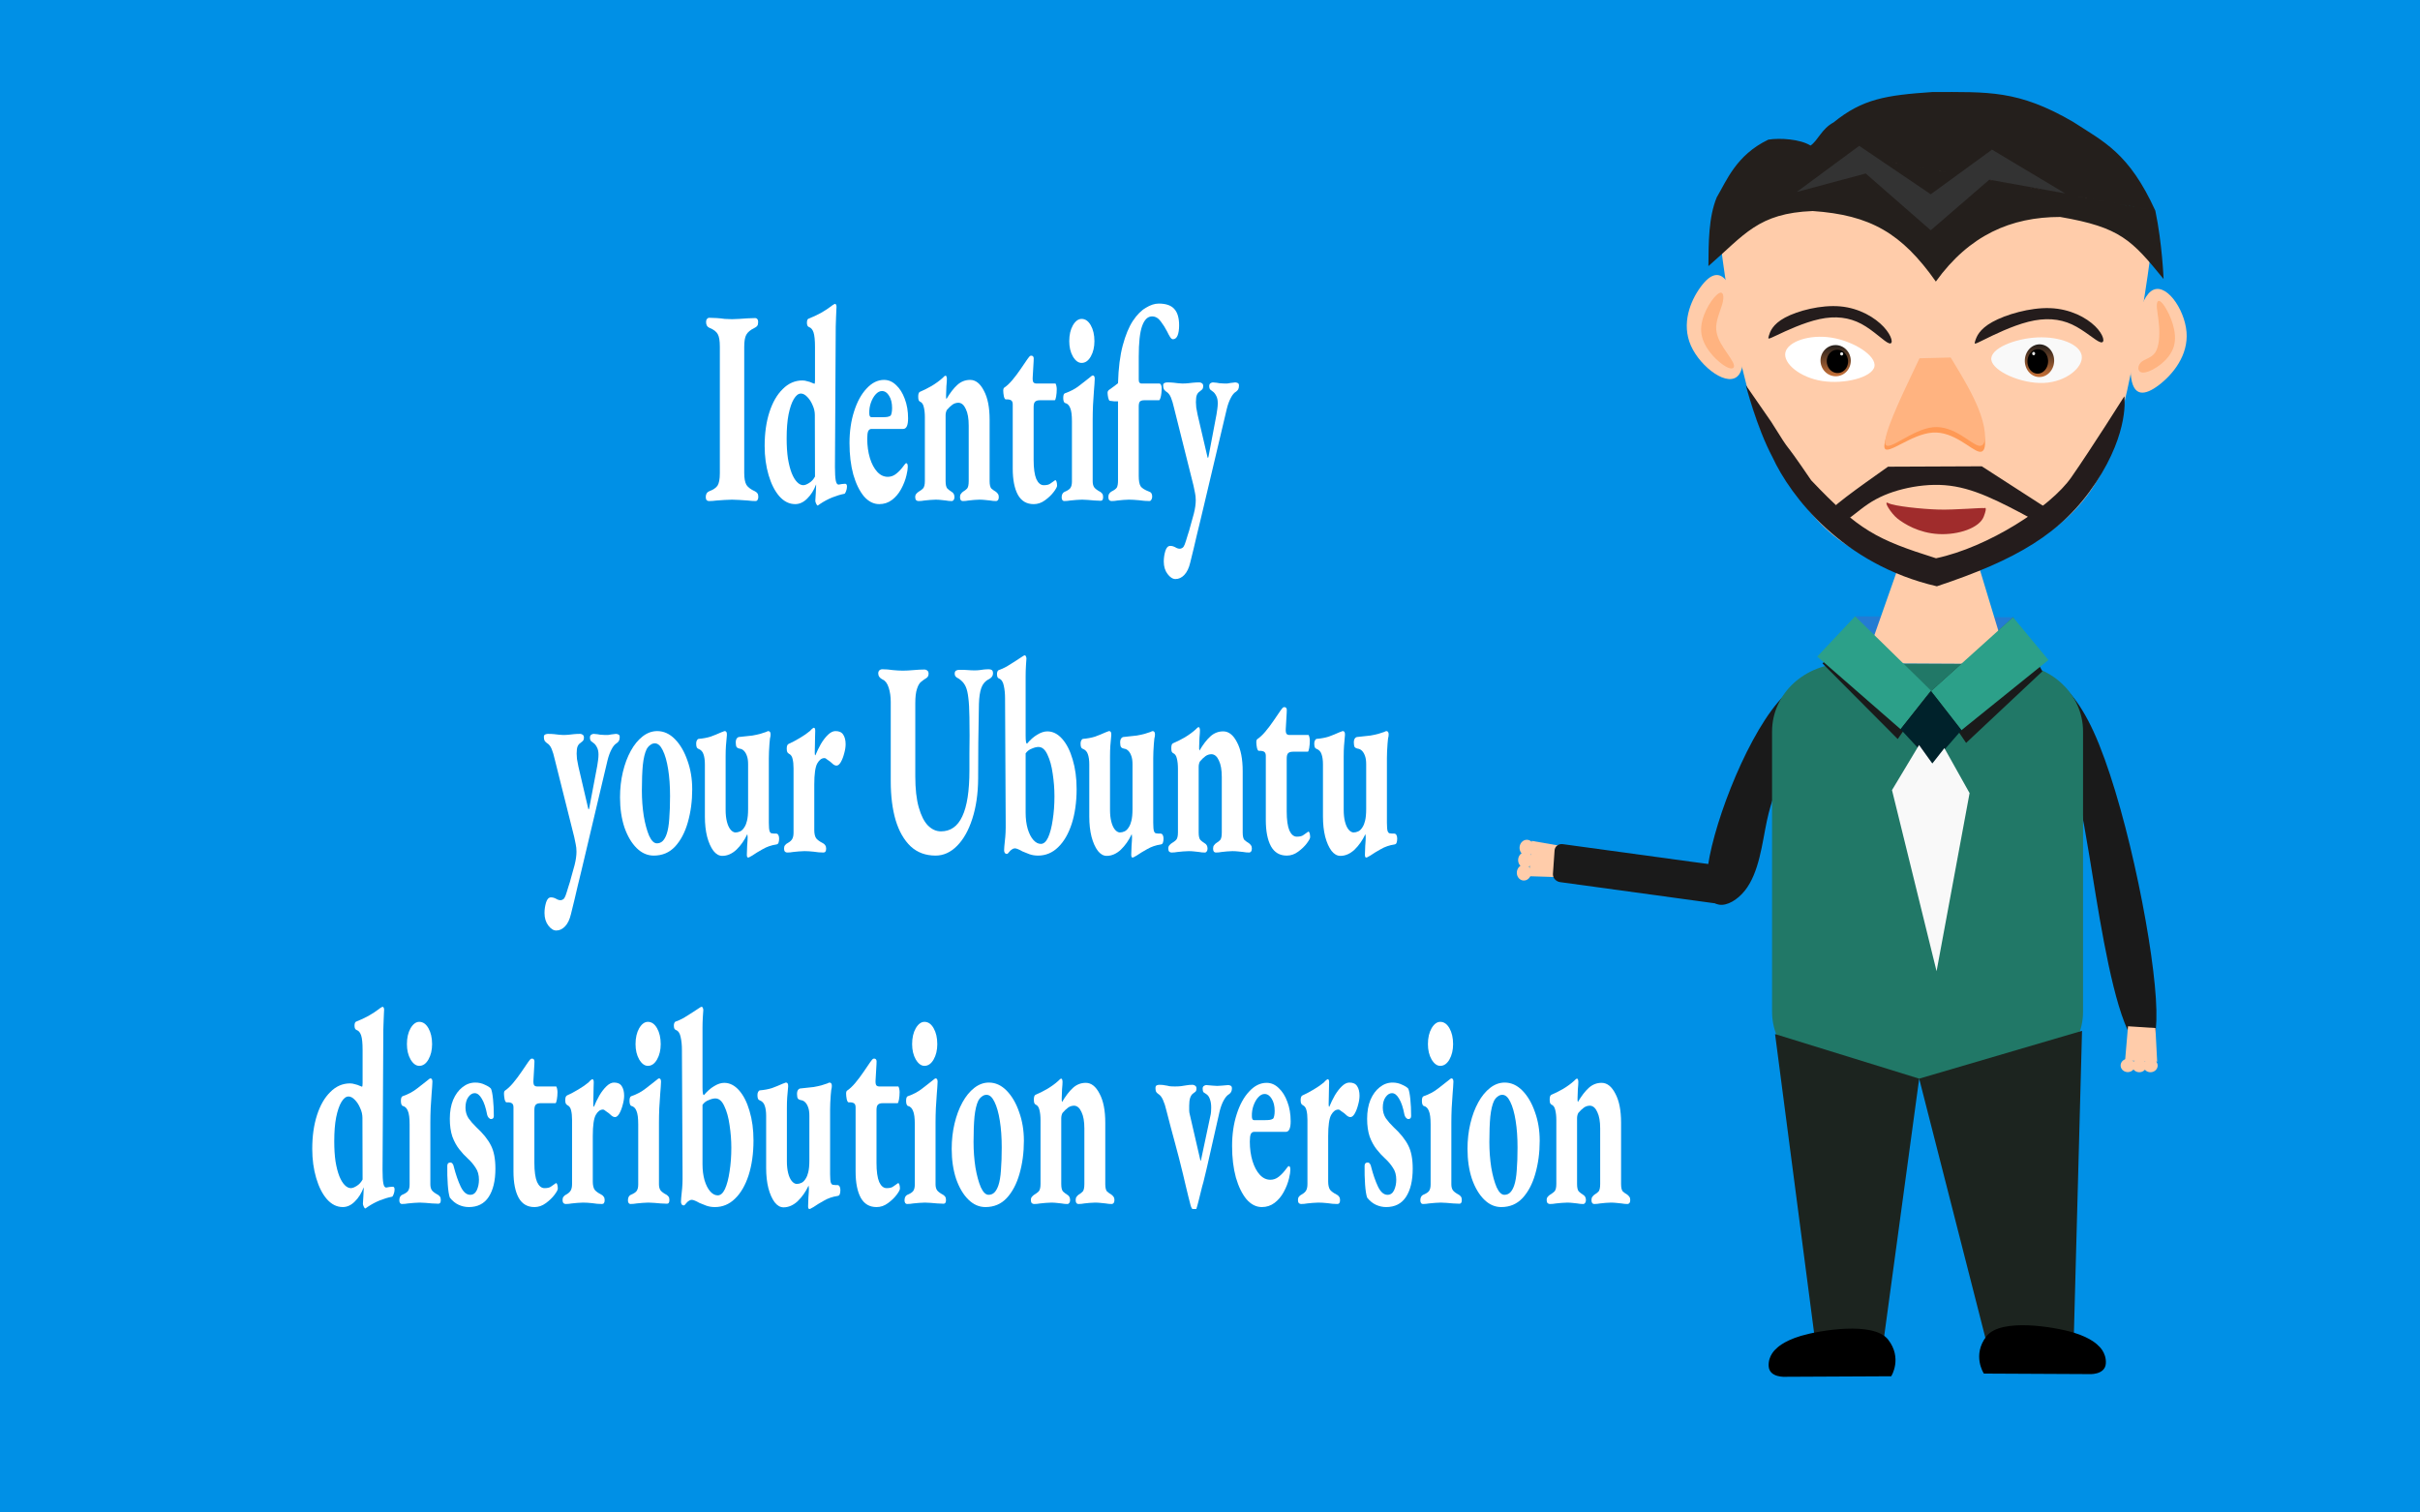 <?xml version="1.0" encoding="UTF-8" standalone="no"?>
<svg
   xmlns:osb="http://www.openswatchbook.org/uri/2009/osb"
   xmlns:dc="http://purl.org/dc/elements/1.1/"
   xmlns:cc="http://creativecommons.org/ns#"
   xmlns:rdf="http://www.w3.org/1999/02/22-rdf-syntax-ns#"
   xmlns:svg="http://www.w3.org/2000/svg"
   xmlns="http://www.w3.org/2000/svg"
   xmlns:xlink="http://www.w3.org/1999/xlink"
   width="1680"
   height="1050"
   viewBox="0 0 444.5 277.812"
   version="1.1"
   id="svg3357">
  <defs
     id="defs3351">
    <linearGradient
       id="linearGradient967">
      <stop
         id="stop963"
         offset="0"
         style="stop-color:#3897f0;stop-opacity:1;" />
      <stop
         style="stop-color:#77b8f5;stop-opacity:1"
         offset="0"
         id="stop971" />
      <stop
         id="stop965"
         offset="1"
         style="stop-color:#4aa0f1;stop-opacity:1" />
    </linearGradient>
    <linearGradient
       id="linearGradient4115"
       osb:paint="solid">
      <stop
         style="stop-color:#000000;stop-opacity:1;"
         offset="0"
         id="stop4113" />
    </linearGradient>
    <linearGradient
       id="linearGradient878">
      <stop
         id="stop874"
         offset="0"
         style="stop-color:#241f1c;stop-opacity:1;" />
      <stop
         id="stop876"
         offset="1"
         style="stop-color:#c87137;stop-opacity:1" />
    </linearGradient>
    <filter
       style="color-interpolation-filters:sRGB"
       id="filter1854"
       x="-0.379"
       width="1.759"
       y="-0.334"
       height="1.668">
      <feGaussianBlur
         stdDeviation="1.029"
         id="feGaussianBlur1856" />
    </filter>
    <filter
       style="color-interpolation-filters:sRGB"
       id="filter1902"
       x="-0.472"
       width="1.945"
       y="-0.454"
       height="1.909">
      <feGaussianBlur
         stdDeviation="1.102"
         id="feGaussianBlur1904" />
    </filter>
    <filter
       style="color-interpolation-filters:sRGB"
       id="filter1934"
       x="-0.461"
       width="1.922"
       y="-0.419"
       height="1.838">
      <feGaussianBlur
         stdDeviation="1.017"
         id="feGaussianBlur1936" />
    </filter>
    <filter
       style="color-interpolation-filters:sRGB"
       id="filter1960"
       x="-0.403"
       width="1.805"
       y="-0.421"
       height="1.842">
      <feGaussianBlur
         stdDeviation="1.021"
         id="feGaussianBlur1962" />
    </filter>
    <filter
       style="color-interpolation-filters:sRGB"
       id="filter1986"
       x="-0.656"
       width="2.312"
       y="-0.359"
       height="1.719">
      <feGaussianBlur
         stdDeviation="1.013"
         id="feGaussianBlur1988" />
    </filter>
    <filter
       style="color-interpolation-filters:sRGB"
       id="filter2012"
       x="-0.461"
       width="1.922"
       y="-0.419"
       height="1.838">
      <feGaussianBlur
         stdDeviation="1.017"
         id="feGaussianBlur2014" />
    </filter>
    <filter
       style="color-interpolation-filters:sRGB"
       id="filter2034"
       x="-0.393"
       width="1.786"
       y="-0.343"
       height="1.685">
      <feGaussianBlur
         stdDeviation="1.027"
         id="feGaussianBlur2036" />
    </filter>
    <filter
       style="color-interpolation-filters:sRGB"
       id="filter2052"
       x="-0.432"
       width="1.865"
       y="-0.42"
       height="1.84">
      <feGaussianBlur
         stdDeviation="1.018"
         id="feGaussianBlur2054" />
    </filter>
    <filter
       style="color-interpolation-filters:sRGB"
       id="filter2070"
       x="-0.432"
       width="1.865"
       y="-0.42"
       height="1.84">
      <feGaussianBlur
         stdDeviation="1.018"
         id="feGaussianBlur2072" />
    </filter>
    <filter
       style="color-interpolation-filters:sRGB"
       id="filter2096"
       x="-0.656"
       width="2.312"
       y="-0.359"
       height="1.719">
      <feGaussianBlur
         stdDeviation="1.013"
         id="feGaussianBlur2098" />
    </filter>
    <filter
       style="color-interpolation-filters:sRGB"
       id="filter2850"
       x="-0.532"
       width="2.064"
       y="-0.556"
       height="2.112">
      <feGaussianBlur
         stdDeviation="1.348"
         id="feGaussianBlur2852" />
    </filter>
    <filter
       style="color-interpolation-filters:sRGB"
       id="filter2908"
       x="-0.467"
       width="1.935"
       y="-0.358"
       height="1.716">
      <feGaussianBlur
         stdDeviation="1.169"
         id="feGaussianBlur2910" />
    </filter>
    <filter
       style="color-interpolation-filters:sRGB"
       id="filter2944"
       x="-0.841"
       width="2.683"
       y="-0.354"
       height="1.707">
      <feGaussianBlur
         stdDeviation="1.154"
         id="feGaussianBlur2946" />
    </filter>
    <filter
       style="color-interpolation-filters:sRGB"
       id="filter2984"
       x="-0.486"
       width="1.973"
       y="-0.442"
       height="1.884">
      <feGaussianBlur
         stdDeviation="1.072"
         id="feGaussianBlur2986" />
    </filter>
    <filter
       style="color-interpolation-filters:sRGB"
       id="filter3139"
       x="-0.42"
       width="1.841"
       y="-0.39"
       height="1.779">
      <feGaussianBlur
         stdDeviation="1.168"
         id="feGaussianBlur3141" />
    </filter>
    <filter
       style="color-interpolation-filters:sRGB"
       id="filter3191"
       x="-0.452"
       width="1.905"
       y="-0.377"
       height="1.755">
      <feGaussianBlur
         stdDeviation="1.165"
         id="feGaussianBlur3193" />
    </filter>
    <filter
       style="color-interpolation-filters:sRGB"
       id="filter3250"
       x="-0.47"
       width="1.94"
       y="-0.41"
       height="1.82">
      <feGaussianBlur
         stdDeviation="1.229"
         id="feGaussianBlur3252" />
    </filter>
    <filter
       style="color-interpolation-filters:sRGB"
       id="filter3309"
       x="-0.789"
       width="2.579"
       y="-0.324"
       height="1.648">
      <feGaussianBlur
         stdDeviation="1.072"
         id="feGaussianBlur3311" />
    </filter>
    <filter
       style="color-interpolation-filters:sRGB"
       id="filter3367"
       x="-0.452"
       width="1.904"
       y="-0.47"
       height="1.94">
      <feGaussianBlur
         stdDeviation="1.14"
         id="feGaussianBlur3369" />
    </filter>
    <filter
       style="color-interpolation-filters:sRGB"
       id="filter3429"
       x="-0.435"
       width="1.87"
       y="-0.458"
       height="1.916">
      <feGaussianBlur
         stdDeviation="1.111"
         id="feGaussianBlur3431" />
    </filter>
    <filter
       style="color-interpolation-filters:sRGB"
       id="filter3491"
       x="-0.826"
       width="2.651"
       y="-0.452"
       height="1.904">
      <feGaussianBlur
         stdDeviation="1.274"
         id="feGaussianBlur3493" />
    </filter>
    <filter
       style="color-interpolation-filters:sRGB"
       id="filter3681"
       x="-0.511"
       width="2.022"
       y="-0.531"
       height="2.062">
      <feGaussianBlur
         stdDeviation="1.288"
         id="feGaussianBlur3683" />
    </filter>
    <filter
       style="color-interpolation-filters:sRGB"
       id="filter3747"
       x="-0.433"
       width="1.866"
       y="-0.401"
       height="1.802">
      <feGaussianBlur
         stdDeviation="1.203"
         id="feGaussianBlur3749" />
    </filter>
    <filter
       style="color-interpolation-filters:sRGB"
       id="filter3813"
       x="-0.55"
       width="2.101"
       y="-0.422"
       height="1.844">
      <feGaussianBlur
         stdDeviation="1.376"
         id="feGaussianBlur3815" />
    </filter>
    <filter
       style="color-interpolation-filters:sRGB"
       id="filter3871"
       x="-0.505"
       width="2.011"
       y="-0.532"
       height="2.064">
      <feGaussianBlur
         stdDeviation="1.29"
         id="feGaussianBlur3873" />
    </filter>
    <linearGradient
       xlink:href="#linearGradient878"
       id="linearGradient1478"
       gradientUnits="userSpaceOnUse"
       gradientTransform="matrix(0.176,0,0,0.218,92.945,131.356)"
       x1="69.074"
       y1="24.387"
       x2="69.074"
       y2="43.728" />
    <linearGradient
       xlink:href="#linearGradient878"
       id="linearGradient1480"
       gradientUnits="userSpaceOnUse"
       gradientTransform="matrix(0.176,0,0,0.218,92.945,131.356)"
       x1="69.074"
       y1="24.387"
       x2="69.074"
       y2="43.728" />
    <radialGradient
       gradientUnits="userSpaceOnUse"
       gradientTransform="matrix(2.103,0,0,1.314,0,60.674)"
       r="105.701"
       fy="59.531"
       fx="105.701"
       cy="59.531"
       cx="105.701"
       id="radialGradient969"
       xlink:href="#linearGradient967" />
  </defs>
  <g
     id="flowRoot874"
     style="font-style:normal;font-weight:normal;font-size:40px;line-height:1.25;font-family:sans-serif;letter-spacing:0px;word-spacing:0px;fill:#000000;fill-opacity:1;stroke:none"
     transform="matrix(2.333,0,0,2.388,-3.448,-16.687)" />
  <g
     id="flowRoot1713"
     style="font-style:normal;font-weight:normal;font-size:40px;line-height:1.25;font-family:sans-serif;letter-spacing:0px;word-spacing:0px;fill:#000000;fill-opacity:1;stroke:none"
     transform="matrix(2.103,0,0,2.333,-3.107,-9.965)" />
  <path
     id="rect6108"
     d="M 0,0 H 444.5 V 277.812 H 0 Z"
     style="opacity:1;fill:#0090e6;fill-opacity:1;stroke:none;stroke-width:9.703;stroke-miterlimit:4;stroke-dasharray:none;paint-order:stroke markers fill" />
  <g
     id="flowRoot1110"
     style="font-style:normal;font-weight:normal;font-size:40px;line-height:1.25;font-family:sans-serif;letter-spacing:0px;word-spacing:0px;fill:#000000;fill-opacity:1;stroke:none"
     transform="matrix(2.103,0,0,2.333,-3.107,-9.965)" />
  <g
     id="layer1-0"
     transform="matrix(1.573,0,0,1.459,245.021,25.836)">
    <g
       transform="translate(-93.009,-101.886)"
       id="g1034-6">
      <path
         style="fill:#ffccaa;stroke:none;stroke-width:0.327px;stroke-linecap:butt;stroke-linejoin:miter;stroke-opacity:1"
         d="m 188.888,111.853 c 0,0 -2.21,20.817 -5.487,29.96 -3.277,9.143 -12.298,14.138 -21.674,13.759 -9.376,-0.378 -13.648,-6.465 -17.833,-14.869 -4.185,-8.404 -6.036,-28.628 -6.036,-28.628 19.698,-15.342 35.359,-7.754 51.03,-0.222 z"
         id="path4685-2" />
      <path
         id="path4687-6"
         d="m 22.516,161.076 c 1.868,-0.091 5.603,-0.272 7.801,5.599 2.199,5.871 2.861,17.794 1.976,23.057 -0.884,5.263 -3.315,3.866 -4.235,1.263 -0.92,-2.602 -0.33,-6.407 -0.149,-9.276 0.181,-2.869 -0.047,-4.8 -0.275,-6.731 0,0 0,0 0.317,-1.128 0.317,-1.128 0.953,-3.384 -0.212,-5.688 -1.165,-2.304 -4.128,-4.654 -5.61,-5.83 -1.482,-1.176 -1.482,-1.176 0.386,-1.266 z"
         style="fill:#1a1a1a;fill-opacity:1;stroke:none;stroke-width:0.265px;stroke-linecap:butt;stroke-linejoin:miter;stroke-opacity:1"
         transform="matrix(-1.115,-0.224,-0.262,0.954,222.289,20.41)" />
      <path
         transform="rotate(-6.923,163.22,-1076.232)"
         style="fill:#1a1a1a;fill-opacity:1;stroke:none;stroke-width:0.265px;stroke-linecap:butt;stroke-linejoin:miter;stroke-opacity:1"
         d="m 23.998,162.252 c 0.386,-1.266 4.121,-1.448 6.599,7.117 2.478,8.565 3.699,25.875 3.174,34.253 -0.525,8.377 -2.794,7.821 -4.004,2.55 -1.21,-5.271 -1.359,-15.252 -1.538,-21.235 -0.179,-5.983 -0.387,-7.966 -0.595,-9.949 0,0 0,0 0.317,-1.128 0.317,-1.128 0.953,-3.384 -0.212,-5.688 -1.165,-2.304 -4.128,-4.654 -3.742,-5.921 z"
         id="path4689-1" />
      <g
         style="fill:#ffccaa"
         id="g4701-8"
         transform="matrix(-1,0,0,1,284.227,-12.347)">
        <path
           style="fill:#ffccaa;stroke:none;stroke-width:0.111px;stroke-linecap:butt;stroke-linejoin:miter;stroke-opacity:1"
           d="m 95.298,225.949 3.2,-0.223 0.342,4.299 -3.746,0.161 z"
           id="path4691-7" />
        <g
           style="fill:#ffccaa"
           id="g4699-9">
          <path
             id="circle4693-2"
             d="m 99.36,230.66 a 0.834,0.834 0 0 1 -0.834,0.834 0.834,0.834 0 0 1 -0.834,-0.834 0.834,0.834 0 0 1 0.834,-0.834 0.834,0.834 0 0 1 0.834,0.834 z"
             style="opacity:1;fill:#ffccaa;fill-opacity:1;stroke:none;stroke-width:1.6;stroke-linecap:butt;stroke-linejoin:round;stroke-miterlimit:4;stroke-dasharray:none;stroke-dashoffset:0;stroke-opacity:1;paint-order:markers stroke fill" />
          <path
             id="circle4695-0"
             d="m 98.013,230.676 a 0.834,0.834 0 0 1 -0.834,0.834 0.834,0.834 0 0 1 -0.834,-0.834 0.834,0.834 0 0 1 0.834,-0.834 0.834,0.834 0 0 1 0.834,0.834 z"
             style="opacity:1;fill:#ffccaa;fill-opacity:1;stroke:none;stroke-width:1.6;stroke-linecap:butt;stroke-linejoin:round;stroke-miterlimit:4;stroke-dasharray:none;stroke-dashoffset:0;stroke-opacity:1;paint-order:markers stroke fill" />
          <path
             id="circle4697-2"
             d="m 96.707,230.676 a 0.834,0.834 0 0 1 -0.834,0.834 0.834,0.834 0 0 1 -0.834,-0.834 0.834,0.834 0 0 1 0.834,-0.834 0.834,0.834 0 0 1 0.834,0.834 z"
             style="opacity:1;fill:#ffccaa;fill-opacity:1;stroke:none;stroke-width:1.6;stroke-linecap:butt;stroke-linejoin:round;stroke-miterlimit:4;stroke-dasharray:none;stroke-dashoffset:0;stroke-opacity:1;paint-order:markers stroke fill" />
        </g>
      </g>
      <path
         id="rect4703-3"
         d="m -171.922,167.708 h 19.202 c 4.74,0 8.556,3.816 8.556,8.556 v 35.271 c 0,4.74 -3.816,8.556 -8.556,8.556 h -19.202 c -4.74,0 -8.556,-3.816 -8.556,-8.556 v -35.271 c 0,-4.74 3.816,-8.556 8.556,-8.556 z"
         style="opacity:1;fill:#217867;fill-opacity:1;stroke:none;stroke-width:1.396;stroke-linecap:butt;stroke-linejoin:round;stroke-miterlimit:4;stroke-dasharray:none;stroke-dashoffset:0;stroke-opacity:1;paint-order:markers stroke fill"
         transform="scale(-1,1)" />
      <path
         style="fill:#1a1a1a;stroke:none;stroke-width:0.265px;stroke-linecap:butt;stroke-linejoin:miter;stroke-opacity:1"
         d="m 162.725,171.186 -8.386,-8.231 -4.287,4.748 8.785,9.517 z"
         id="path4705-7" />
      <path
         style="fill:#1a1a1a;stroke:none;stroke-width:0.265px;stroke-linecap:butt;stroke-linejoin:miter;stroke-opacity:1"
         d="m 172.301,161.884 3.425,6.813 -8.904,9.008 -4.097,-6.519 z"
         id="path4707-5" />
      <path
         style="opacity:0.648;fill:#3771c8;fill-opacity:1;stroke:none;stroke-width:0.265px;stroke-linecap:butt;stroke-linejoin:miter;stroke-opacity:1"
         d="m 172.301,161.884 -18.438,-0.117 -0.117,4.228 18.79,0.47 z"
         id="path4709-9" />
      <g
         style="fill:#ffccaa"
         transform="matrix(-1,0,0,1,283.576,-10.105)"
         id="g4713-2">
        <path
           id="path4711-2"
           d="m 115.799,163.684 8.001,-0.677 4.833,14.816 c -5.072,-0.084 -10.512,0.084 -16.808,0 z"
           style="fill:#ffccaa;stroke:none;stroke-width:0.15px;stroke-linecap:butt;stroke-linejoin:miter;stroke-opacity:1" />
      </g>
      <path
         style="fill:#2ca089;fill-opacity:1;stroke:none;stroke-width:0.288px;stroke-linecap:butt;stroke-linejoin:miter;stroke-opacity:1"
         d="m 162.725,171.119 -8.861,-9.353 -4.423,5.071 9.73,9.146 z"
         id="path4715-8" />
      <path
         style="fill:#2ca089;fill-opacity:1;stroke:none;stroke-width:0.265px;stroke-linecap:butt;stroke-linejoin:miter;stroke-opacity:1"
         d="m 172.301,161.884 4.136,5.385 -10.16,8.837 -3.552,-4.92 z"
         id="path4717-9" />
      <path
         style="fill:#00222b;stroke:none;stroke-width:0.187px;stroke-linecap:butt;stroke-linejoin:miter;stroke-opacity:1"
         d="m 162.725,171.186 3.552,4.92 -3.396,4.197 -3.71,-4.319 z"
         id="path4719-7" />
      <path
         style="fill:#f9f9f9;fill-opacity:1;stroke:none;stroke-width:0.265px;stroke-linecap:butt;stroke-linejoin:miter;stroke-opacity:1"
         d="m 164.287,178.363 2.941,5.662 -3.854,22.423 -5.205,-22.8 3.162,-5.675 1.549,2.33 z"
         id="path4721-3" />
      <g
         style="fill:#ffccaa"
         id="g4733-6"
         transform="matrix(-0.126,1.183,-0.993,-0.128,356.656,107.005)">
        <path
           id="path4723-1"
           d="m 95.298,225.949 3.2,-0.223 0.342,4.299 -3.746,0.161 z"
           style="fill:#ffccaa;stroke:none;stroke-width:0.111px;stroke-linecap:butt;stroke-linejoin:miter;stroke-opacity:1" />
        <g
           style="fill:#ffccaa"
           id="g4731-2">
          <path
             id="circle4725-9"
             d="m 99.36,230.66 a 0.834,0.834 0 0 1 -0.834,0.834 0.834,0.834 0 0 1 -0.834,-0.834 0.834,0.834 0 0 1 0.834,-0.834 0.834,0.834 0 0 1 0.834,0.834 z"
             style="opacity:1;fill:#ffccaa;fill-opacity:1;stroke:none;stroke-width:1.6;stroke-linecap:butt;stroke-linejoin:round;stroke-miterlimit:4;stroke-dasharray:none;stroke-dashoffset:0;stroke-opacity:1;paint-order:markers stroke fill" />
          <path
             id="circle4727-3"
             d="m 98.013,230.676 a 0.834,0.834 0 0 1 -0.834,0.834 0.834,0.834 0 0 1 -0.834,-0.834 0.834,0.834 0 0 1 0.834,-0.834 0.834,0.834 0 0 1 0.834,0.834 z"
             style="opacity:1;fill:#ffccaa;fill-opacity:1;stroke:none;stroke-width:1.6;stroke-linecap:butt;stroke-linejoin:round;stroke-miterlimit:4;stroke-dasharray:none;stroke-dashoffset:0;stroke-opacity:1;paint-order:markers stroke fill" />
          <path
             id="circle4729-1"
             d="m 96.707,230.676 a 0.834,0.834 0 0 1 -0.834,0.834 0.834,0.834 0 0 1 -0.834,-0.834 0.834,0.834 0 0 1 0.834,-0.834 0.834,0.834 0 0 1 0.834,0.834 z"
             style="opacity:1;fill:#ffccaa;fill-opacity:1;stroke:none;stroke-width:1.6;stroke-linecap:butt;stroke-linejoin:round;stroke-miterlimit:4;stroke-dasharray:none;stroke-dashoffset:0;stroke-opacity:1;paint-order:markers stroke fill" />
        </g>
      </g>
      <path
         style="fill:#1c241f;fill-opacity:1;stroke:none;stroke-width:0.187px;stroke-linecap:butt;stroke-linejoin:miter;stroke-opacity:1"
         d="m 180.359,213.954 -19.017,6.02 8.116,34.258 9.883,0.576 z"
         id="path4735-9" />
      <path
         style="fill:#1c241f;fill-opacity:1;stroke:none;stroke-width:0.313px;stroke-linecap:butt;stroke-linejoin:miter;stroke-opacity:1"
         d="m 144.515,214.361 16.828,5.613 -4.371,34.68 -7.649,-0.601 z"
         id="path4737-4" />
      <path
         style="fill:#000000;fill-opacity:1;stroke:#000000;stroke-width:0.195px;stroke-linecap:butt;stroke-linejoin:miter;stroke-opacity:1"
         d="m 157.641,252.887 c -1.636,-2.273 -7.913,-1.131 -10.056,-0.445 -2.144,0.686 -2.866,1.6 -2.866,1.6 0,0 -0.938,0.789 -0.853,2.146 0.085,1.357 1.865,1.221 1.865,1.221 l 12.287,-0.065 c 0,0 1.26,-2.184 -0.376,-4.457 z"
         id="path4739-7" />
      <path
         id="path4741-8"
         d="m 169.265,252.481 c 1.636,-2.307 7.913,-1.148 10.056,-0.452 2.144,0.696 2.866,1.624 2.866,1.624 0,0 0.938,0.801 0.853,2.178 -0.085,1.378 -1.865,1.239 -1.865,1.239 l -12.22,-0.066 c 0,0 -1.327,-2.216 0.309,-4.523 z"
         style="fill:#000000;fill-opacity:1;stroke:#000000;stroke-width:0.197px;stroke-linecap:butt;stroke-linejoin:miter;stroke-opacity:1" />
      <g
         id="g4757-4"
         transform="matrix(-0.861,0,0,0.976,267.778,-4.63)">
        <g
           id="g4745-5">
          <path
             style="fill:#f9f9f9;stroke:none;stroke-width:0.265px;stroke-linecap:butt;stroke-linejoin:miter;stroke-opacity:1"
             d="M 35.448,33.019 C 36.256,26.979 49.378,22.295 64.284,22.338 79.19,22.381 96.073,27.152 95.266,33.191 94.459,39.23 76.014,46.553 61.06,46.51 46.106,46.468 34.641,39.058 35.448,33.019 Z"
             id="path4743-0"
             transform="matrix(0.205,0.008,-0.008,0.244,94.568,128.549)" />
        </g>
        <g
           id="g4755-3">
          <path
             style="opacity:1;fill:url(#linearGradient1478);fill-opacity:1;stroke:none;stroke-width:0.314;stroke-linecap:butt;stroke-linejoin:round;stroke-miterlimit:4;stroke-dasharray:none;stroke-dashoffset:0;stroke-opacity:1;paint-order:markers stroke fill"
             id="path4747-6"
             d="m 107.07,138.779 a 1.989,2.108 0 0 1 -1.978,2.108 1.989,2.108 0 0 1 -2,-2.084 1.989,2.108 0 0 1 1.955,-2.131 1.989,2.108 0 0 1 2.022,2.06"
             transform="matrix(1,-0.012,0.016,1,0,0)" />
          <g
             id="g4753-1">
            <path
               transform="matrix(1,-0.01,0.019,1,0,0)"
               d="m 106.3,138.661 a 1.4,1.575 0 0 1 -1.392,1.575 1.4,1.575 0 0 1 -1.408,-1.557 1.4,1.575 0 0 1 1.376,-1.592 1.4,1.575 0 0 1 1.423,1.539"
               id="path4749-0"
               style="opacity:1;fill:#000000;fill-opacity:1;stroke:none;stroke-width:0.516;stroke-linecap:butt;stroke-linejoin:round;stroke-miterlimit:4;stroke-dasharray:none;stroke-dashoffset:0;stroke-opacity:1;paint-order:markers stroke fill" />
            <path
               d="m 108.292,136.6 a 0.202,0.217 0 0 1 -0.2,0.217 0.202,0.217 0 0 1 -0.203,-0.215 0.202,0.217 0 0 1 0.198,-0.22 0.202,0.217 0 0 1 0.205,0.212"
               id="path4751-6"
               style="opacity:1;fill:#e6e6e6;fill-opacity:1;stroke:none;stroke-width:0.891;stroke-linecap:butt;stroke-linejoin:round;stroke-miterlimit:4;stroke-dasharray:none;stroke-dashoffset:0;stroke-opacity:1;paint-order:markers stroke fill" />
          </g>
        </g>
      </g>
      <path
         transform="matrix(-0.533,0,0,0.491,199.558,57.635)"
         id="path4759-3"
         d="m 64.637,147.75 c -2.458,4.678 -4.916,9.356 -6.277,13.812 -1.361,4.457 -1.625,8.689 0.156,8.318 1.782,-0.372 5.538,-5.258 10.213,-4.908 4.675,0.35 9.933,5.909 10.542,3.973 0.61,-1.936 -3.527,-11.471 -5.595,-16.207 -2.068,-4.736 -2.068,-4.673 -2.068,-4.61"
         style="fill:#ff9955;stroke:none;stroke-width:0.265px;stroke-linecap:butt;stroke-linejoin:miter;stroke-opacity:1" />
      <path
         style="fill:#ffb380;stroke:none;stroke-width:0.265px;stroke-linecap:butt;stroke-linejoin:miter;stroke-opacity:1"
         d="m 64.637,147.75 c -2.638,4.711 -5.276,9.422 -6.644,13.688 -1.368,4.266 -1.466,8.087 0.37,7.672 1.836,-0.414 5.536,-4.979 10.213,-4.481 4.677,0.497 9.994,6.02 10.639,4.11 0.645,-1.91 -3.48,-11.355 -5.543,-16.078 -2.063,-4.723 -2.063,-4.723 -2.063,-4.723"
         id="path4761-2"
         transform="matrix(-0.523,0,0,0.52,198.83,52.355)" />
      <path
         style="fill:#241c1c;stroke:none;stroke-width:0.265px;stroke-linecap:butt;stroke-linejoin:miter;stroke-opacity:1"
         d="m 37.293,94.282 c 3.022,-2.503 8.513,-5.006 15.377,-5.149 6.865,-0.144 15.099,2.071 19.629,4.304 4.53,2.233 5.354,4.483 5.766,5.608 0.412,1.125 0.412,1.125 -2.825,-0.303 -3.237,-1.428 -9.567,-4.221 -15.204,-5.517 -5.637,-1.296 -10.504,-1.062 -14.854,0.62 -4.35,1.683 -8.179,4.814 -9.82,5.128 -1.641,0.315 -1.092,-2.187 1.93,-4.69 z"
         id="path4765-0"
         transform="matrix(-0.343,-0.005,-0.004,0.428,195.061,85.085)" />
      <path
         transform="matrix(-0.329,-0.023,0.001,0.432,169.374,85.457)"
         id="path4767-6"
         d="m 37.293,94.282 c 3.022,-2.503 8.513,-5.006 15.377,-5.149 6.865,-0.144 15.099,2.071 19.629,4.304 4.53,2.233 5.354,4.483 5.766,5.608 0.412,1.125 0.412,1.125 -2.825,-0.303 -3.237,-1.428 -9.567,-4.221 -15.204,-5.517 -5.637,-1.296 -10.504,-1.062 -14.854,0.62 -4.35,1.683 -8.179,4.814 -9.82,5.128 -1.641,0.315 -1.092,-2.187 1.93,-4.69 z"
         style="fill:#241c1c;stroke:none;stroke-width:0.265px;stroke-linecap:butt;stroke-linejoin:miter;stroke-opacity:1" />
      <g
         id="g4771-1"
         transform="matrix(-0.945,0.012,0.018,0.906,274.58,2.116)">
        <path
           transform="matrix(1.186,5.7067022e-4,2.8903645e-4,0.445,37.761,92.718)"
           id="path4769-5"
           d="m 69.902,138.513 c 0,0 0,0 0,0 m 4.978,-1.461 c 1.586,3.253 3.172,6.506 4.417,9.264 1.245,2.757 2.147,5.018 2.241,6.672 0.094,1.655 -0.6,2.67 -1.488,1.701 -0.888,-0.969 -1.863,-3.803 -2.975,-5.991 -1.112,-2.188 -2.33,-3.638 -3.703,-4.604 -1.373,-0.966 -2.9,-1.447 -4.361,-1.056 -1.461,0.391 -2.854,1.653 -4.393,3.69 -1.539,2.037 -3.22,4.845 -4.062,6.251 -0.842,1.406 -0.842,1.406 -1.342,1.35 -0.5,-0.056 -1.501,-0.167 -2.001,-0.222 -0.501,-0.056 -0.501,-0.056 -0.501,-0.056 0,0 8.399,-16.766 8.399,-16.766"
           style="fill:#241c1c;stroke:none;stroke-width:0.265px;stroke-linecap:butt;stroke-linejoin:miter;stroke-opacity:1" />
      </g>
      <path
         transform="matrix(0.638,-0.307,-0.339,-0.65,142.045,243.533)"
         id="path4773-5"
         d="m 71.133,139.013 c -2.636,-1.462 -5.041,3.765 -4.653,7.814 0.387,4.049 3.567,6.917 6.203,8.379 2.636,1.462 4.729,1.517 4.342,-2.532 -0.388,-4.048 -3.255,-12.2 -5.891,-13.662 z"
         style="fill:#ffccaa;stroke:none;stroke-width:0.265px;stroke-linecap:butt;stroke-linejoin:miter;stroke-opacity:1" />
      <g
         style="fill:#ffb380"
         transform="matrix(-1.009,0.165,0.169,0.986,268.414,-32.572)"
         id="g4777-4">
        <path
           transform="rotate(-157.399,113.695,129.926)"
           id="path4775-7"
           d="m 74.458,135.91 c -0.397,1.101 -0.741,3.199 0.124,4.808 0.865,1.609 2.936,2.728 3.905,2.972 0.969,0.245 0.834,-0.385 0.236,-1.045 -0.598,-0.66 -1.722,-1.393 -2.324,-2.251 -0.603,-0.858 -0.716,-1.862 -0.741,-2.851 -0.026,-0.99 0.036,-1.963 -0.158,-2.399 -0.194,-0.436 -0.644,-0.335 -1.041,0.766 z"
           style="fill:#ffb380;stroke:none;stroke-width:0.265px;stroke-linecap:butt;stroke-linejoin:miter;stroke-opacity:1" />
      </g>
      <path
         style="fill:#ffccaa;stroke:none;stroke-width:0.265px;stroke-linecap:butt;stroke-linejoin:miter;stroke-opacity:1"
         d="m 71.133,139.013 c -2.636,-1.462 -5.041,3.765 -4.653,7.814 0.387,4.049 3.567,6.917 6.203,8.379 2.636,1.462 4.729,1.517 4.342,-2.532 -0.388,-4.048 -3.255,-12.2 -5.891,-13.662 z"
         id="path4781-6"
         transform="matrix(-0.686,0.108,0.123,0.719,220.106,13.21)" />
      <g
         transform="matrix(-0.993,-0.118,-0.118,0.993,293.843,1.015)"
         id="g4787-5"
         style="fill:#ffb380">
        <g
           id="g4785-6"
           style="fill:#ffb380">
          <path
             transform="rotate(13.895,92.176,189.686)"
             id="path4783-9"
             d="m 75.246,135.667 c -0.477,1.086 -1.117,3.392 -0.42,5.078 0.697,1.687 2.731,2.753 3.704,2.832 0.973,0.08 0.886,-0.827 0.416,-1.262 -0.47,-0.435 -1.323,-0.399 -1.87,-1.075 -0.546,-0.676 -0.786,-2.064 -0.855,-3.248 -0.069,-1.183 0.031,-2.163 -0.076,-2.72 -0.107,-0.557 -0.422,-0.692 -0.899,0.394 z"
             style="fill:#ffb380;stroke:none;stroke-width:0.265px;stroke-linecap:butt;stroke-linejoin:miter;stroke-opacity:1" />
        </g>
      </g>
      <path
         style="fill:#241f1c;stroke:none;stroke-width:0.147px;stroke-linecap:butt;stroke-linejoin:miter;stroke-opacity:1"
         d="m 188.919,110.706 c 0.806,4.137 0.962,8.598 0.962,8.598 -3.718,-4.902 -5.037,-6.514 -12.076,-7.813 -5.738,0 -10.614,2.29 -14.516,8.134 -3.978,-6.088 -7.648,-8.381 -14.38,-8.88 -6.384,0.267 -7.957,2.987 -12.179,6.935 0.026,-2.97 0.01,-6.14 0.977,-8.668 1.121,-2.011 2.232,-5.298 6.021,-7.255 m 0,0 c 1.38,-0.239 3.735,-0.06 4.928,0.747 0.881,-0.657 1.293,-2.11 2.691,-2.917 3.375,-2.957 6.102,-3.422 11.537,-3.823 6.557,-8e-4 9.993,-0.271 16.406,3.739 3.606,2.53 6.537,3.888 9.629,11.203"
         id="path4791-3" />
      <path
         style="fill:#333333;stroke:none;stroke-width:0.222px;stroke-linecap:butt;stroke-linejoin:miter;stroke-opacity:1"
         d="m 178.386,108.524 -8.537,-5.508 -7.155,5.62 -8.354,-6.099 -7.308,5.816 8.066,-2.334 7.595,7.149 6.841,-6.372 z"
         id="path4793-7" />
      <path
         style="fill:#241c1c;stroke:none;stroke-width:0.38px;stroke-linecap:butt;stroke-linejoin:miter;stroke-opacity:1"
         d="m 163.406,157.989 c -11.007,-2.744 -17.084,-11.323 -19.188,-16.246 -1.895,-3.852 -3.111,-9.066 -3.111,-9.066 l 2.946,4.586 c 2.887,4.98 0.725,1.117 4.678,7.379 5.557,6.311 7.63,7.455 14.579,9.819 6.075,-1.384 13.374,-6.444 15.793,-10.185 2.418,-3.742 6.195,-10.208 6.195,-10.208 0,0 0.646,4.399 -3.32,10.863 -3.966,6.464 -9.383,9.759 -18.572,13.059"
         id="path4795-4" />
      <g
         id="g4809-5"
         transform="matrix(-0.888,0,0,0.931,269.488,1.75)">
        <path
           style="fill:#ffffff;fill-opacity:1;stroke:none;stroke-width:0.265px;stroke-linecap:butt;stroke-linejoin:miter;stroke-opacity:1"
           d="M 35.578,32.306 C 36.313,26.21 49.489,20.755 63.865,21.352 78.242,21.948 94,28.607 93.266,34.702 92.532,40.797 75.356,46.351 60.933,45.752 46.51,45.152 34.843,38.401 35.578,32.306 Z"
           id="path4797-2"
           transform="matrix(-0.204,0.023,0.026,0.243,145.797,127.535)" />
        <g
           transform="matrix(-1,0,0,1,240.069,-0.209)"
           id="g4807">
          <path
             transform="matrix(1,-0.012,0.016,1,0,0)"
             d="m 107.07,138.779 a 1.989,2.108 0 0 1 -1.978,2.108 1.989,2.108 0 0 1 -2,-2.084 1.989,2.108 0 0 1 1.955,-2.131 1.989,2.108 0 0 1 2.022,2.06"
             id="path4799-5"
             style="opacity:1;fill:url(#linearGradient1480);fill-opacity:1;stroke:none;stroke-width:0.314;stroke-linecap:butt;stroke-linejoin:round;stroke-miterlimit:4;stroke-dasharray:none;stroke-dashoffset:0;stroke-opacity:1;paint-order:markers stroke fill" />
          <g
             id="g4805-4">
            <path
               style="opacity:1;fill:#000000;fill-opacity:1;stroke:none;stroke-width:0.516;stroke-linecap:butt;stroke-linejoin:round;stroke-miterlimit:4;stroke-dasharray:none;stroke-dashoffset:0;stroke-opacity:1;paint-order:markers stroke fill"
               id="path4801-7"
               d="m 106.3,138.661 a 1.4,1.575 0 0 1 -1.392,1.575 1.4,1.575 0 0 1 -1.408,-1.557 1.4,1.575 0 0 1 1.376,-1.592 1.4,1.575 0 0 1 1.423,1.539"
               transform="matrix(1,-0.01,0.019,1,0,0)" />
            <path
               style="opacity:1;fill:#e6e6e6;fill-opacity:1;stroke:none;stroke-width:0.891;stroke-linecap:butt;stroke-linejoin:round;stroke-miterlimit:4;stroke-dasharray:none;stroke-dashoffset:0;stroke-opacity:1;paint-order:markers stroke fill"
               id="path4803-4"
               d="m 108.292,136.6 a 0.202,0.217 0 0 1 -0.2,0.217 0.202,0.217 0 0 1 -0.203,-0.215 0.202,0.217 0 0 1 0.198,-0.22 0.202,0.217 0 0 1 0.205,0.212" />
          </g>
        </g>
      </g>
      <path
         style="fill:none;stroke:#000000;stroke-width:0;stroke-linecap:butt;stroke-linejoin:miter;stroke-miterlimit:4;stroke-dasharray:none;stroke-opacity:1"
         d="m 170.335,147.064 -6.764,-0.529 -0.713,0.184 -0.391,0.46 -0.207,0.345 1.15,0.276 7.247,0.115 z"
         id="path4811-4" />
      <path
         style="fill:#a02c2c;fill-opacity:1;stroke:none;stroke-width:0.294px;stroke-linecap:butt;stroke-linejoin:miter;stroke-opacity:1"
         d="m 168.95,148.15 c -0.195,-0.083 -3.405,0.238 -5.338,0.179 -1.933,-0.059 -5.209,-0.428 -5.875,-0.815 -0.666,-0.388 0.327,1.321 1.083,1.96 0.756,0.639 2.459,1.804 4.787,1.938 2.328,0.134 4.77,-0.775 5.272,-2.187 0.502,-1.413 0.071,-1.074 0.071,-1.074 z"
         id="path4813-3" />
      <path
         id="rect4815-0"
         d="m -151.034,171.473 h 18.697 c 0.507,0 0.916,0.408 0.916,0.916 v 2.96 c 0,0.507 -0.408,0.916 -0.916,0.916 h -18.697 c -0.507,0 -0.916,-0.408 -0.916,-0.916 v -2.96 c 0,-0.507 0.408,-0.916 0.916,-0.916 z"
         style="fill:#1a1a1a;fill-opacity:1;stroke:none;stroke-width:0.19"
         transform="matrix(-0.989,-0.146,-0.065,0.998,0,0)" />
    </g>
  </g>
  <g
     id="flowRoot1288"
     style="font-style:normal;font-weight:normal;font-size:40px;line-height:1.25;font-family:sans-serif;letter-spacing:0px;word-spacing:0px;fill:#000000;fill-opacity:1;stroke:none"
     transform="scale(2.103,2.333)" />
  <g
     id="flowRoot976"
     style="font-style:normal;font-weight:normal;font-size:40px;line-height:1.25;font-family:sans-serif;letter-spacing:0px;word-spacing:0px;fill:#ffffff;fill-opacity:1;stroke:none"
     transform="matrix(0.727,0,0,1.279,-255.468,-298.298)"
     aria-label="Identify your Ubuntu distribution version">
    <path
       id="path996"
       style="font-style:normal;font-variant:normal;font-weight:bold;font-stretch:normal;font-family:'EB Garamond';-inkscape-font-specification:'EB Garamond Bold';text-align:center;text-anchor:middle;fill:#ffffff"
       d="m 530.51,305.185 q -0.32,0 -0.56,-0.12 -0.24,-0.16 -0.24,-0.44 0,-0.64 0.84,-0.84 1.52,-0.32 2.12,-0.8 0.6,-0.52 0.6,-1.8 v -18.16 q 0,-1.28 -0.52,-1.8 -0.52,-0.56 -2.12,-0.92 -0.84,-0.2 -0.84,-0.84 0,-0.28 0.24,-0.44 0.24,-0.16 0.56,-0.16 0.92,0 1.92,0.04 1.04,0.04 2,0.12 1,0.04 1.84,0.04 0.8,0 1.8,-0.04 1.04,-0.04 2.08,-0.08 1.08,-0.04 1.96,-0.04 0.36,0 0.56,0.16 0.2,0.12 0.2,0.4 0,0.4 -0.24,0.56 -0.2,0.16 -0.64,0.28 -1.6,0.44 -2.12,1 -0.52,0.52 -0.52,1.76 v 18.08 q 0,1.16 0.56,1.72 0.6,0.52 2.16,0.92 0.4,0.12 0.6,0.28 0.24,0.16 0.24,0.52 0,0.28 -0.2,0.44 -0.16,0.16 -0.52,0.16 -0.88,0 -1.96,-0.08 -1.08,-0.04 -2.12,-0.08 -1.04,-0.04 -1.84,-0.04 -0.84,0 -1.84,0.04 -1,0.04 -2.04,0.08 -1.04,0.08 -1.96,0.08 z" />
    <path
       id="path998"
       style="font-style:normal;font-variant:normal;font-weight:bold;font-stretch:normal;font-family:'EB Garamond';-inkscape-font-specification:'EB Garamond Bold';text-align:center;text-anchor:middle;fill:#ffffff"
       d="m 557.95,305.825 q -0.12,0 -0.36,-0.28 -0.2,-0.24 -0.2,-0.4 0.08,-0.6 0.12,-1.12 0.08,-0.56 0.08,-1 v -0.24 q -0.8,1.24 -2.24,2.04 -1.4,0.8 -3.04,0.8 -2.24,0 -4,-1.12 -1.72,-1.12 -2.72,-3.04 -1,-1.92 -1,-4.2 0,-2.72 1.2,-4.84 1.2,-2.12 3.36,-3.32 2.16,-1.24 5,-1.24 0.6,0 1.24,0.12 0.68,0.08 1.24,0.24 0.56,0.12 0.52,0.12 0.16,0 0.16,-0.52 v -4.76 q 0,-1.44 -0.36,-2.08 -0.36,-0.64 -1.2,-0.8 -0.48,-0.12 -0.48,-0.6 0,-0.52 0.44,-0.6 1.48,-0.32 3.04,-0.8 1.6,-0.52 2.6,-0.96 0.52,-0.24 0.72,-0.28 0.2,-0.08 0.24,-0.08 0.44,0 0.44,0.48 0,-0.12 -0.04,0.32 -0.04,0.4 -0.08,1.08 -0.04,0.68 -0.08,1.36 l -0.2,20.16 q 0,1.36 0.2,1.96 0.2,0.6 0.72,0.6 0.2,0 0.4,-0.04 0.24,-0.04 1.16,-0.08 0.56,-0.04 0.56,0.4 0,0.32 -0.24,0.68 -0.24,0.36 -0.44,0.36 -1.44,0.16 -3.04,0.52 -1.56,0.36 -3.04,0.92 -0.24,0.12 -0.4,0.16 -0.16,0.08 -0.28,0.08 z m -3.6,-2.92 q 0.6,0 1.48,-0.32 0.92,-0.32 1.48,-0.92 l -0.04,-8.84 q 0,-0.72 -0.56,-1.4 -0.52,-0.72 -1.36,-1.2 -0.8,-0.48 -1.6,-0.48 -0.96,0 -1.8,0.8 -0.8,0.76 -1.32,2.2 -0.48,1.4 -0.48,3.44 0,1.64 0.32,2.88 0.36,1.24 0.96,2.12 0.6,0.84 1.36,1.28 0.76,0.44 1.56,0.44 z" />
    <path
       id="path1000"
       style="font-style:normal;font-variant:normal;font-weight:bold;font-stretch:normal;font-family:'EB Garamond';-inkscape-font-specification:'EB Garamond Bold';text-align:center;text-anchor:middle;fill:#ffffff"
       d="m 573.549,305.625 q -2.16,0 -3.88,-1.12 -1.68,-1.16 -2.68,-3.12 -0.96,-2 -0.96,-4.52 0,-2.52 1.16,-4.56 1.16,-2.08 3.16,-3.28 2,-1.24 4.4,-1.24 1.72,0 3.08,0.76 1.36,0.72 2.16,1.96 0.84,1.24 0.84,2.8 0,1.52 -1.24,1.52 h -8 q -0.56,0 -0.84,0.32 -0.24,0.32 -0.24,1.08 0,1.52 0.68,2.8 0.68,1.24 1.84,1.96 1.16,0.72 2.68,0.72 1.16,0 2.12,-0.44 1,-0.44 1.96,-1.2 0.16,-0.12 0.28,-0.2 0.16,-0.12 0.28,-0.12 0.4,0 0.4,0.52 0,0.44 -0.32,1.2 -0.4,1 -1.36,2 -0.92,0.96 -2.32,1.56 -1.4,0.6 -3.2,0.6 z m -1.96,-12.48 h 2.4 q 1.12,0 1.56,-0.04 0.44,-0.04 0.8,-0.16 0.2,-0.08 0.32,-0.4 0.12,-0.32 0.12,-0.72 0,-1.08 -0.76,-1.76 -0.72,-0.68 -1.8,-0.68 -0.84,0 -1.6,0.48 -0.72,0.44 -1.2,1.2 -0.44,0.72 -0.4,1.52 0,0.56 0.56,0.56 z" />
    <path
       id="path1002"
       style="font-style:normal;font-variant:normal;font-weight:bold;font-stretch:normal;font-family:'EB Garamond';-inkscape-font-specification:'EB Garamond Bold';text-align:center;text-anchor:middle;fill:#ffffff"
       d="m 583.429,305.185 q -0.28,0 -0.56,-0.12 -0.24,-0.16 -0.24,-0.44 0,-0.32 0.28,-0.48 0.28,-0.2 0.64,-0.32 0.6,-0.2 1.04,-0.44 0.48,-0.28 0.48,-1.08 v -9.16 q 0,-0.88 -0.28,-1.48 -0.24,-0.6 -0.96,-0.76 -0.16,-0.04 -0.32,-0.2 -0.12,-0.16 -0.12,-0.52 0,-0.56 0.4,-0.68 1.36,-0.32 2.96,-0.84 1.64,-0.56 2.8,-1.16 0.16,-0.08 0.36,-0.2 0.2,-0.12 0.36,-0.12 0.24,0 0.28,0.16 0.08,0.12 0.08,0.32 0,0.32 -0.12,1.04 -0.08,0.68 -0.08,1.24 0,0.16 0,0.36 0.04,0.2 0.08,0.24 1.36,-1.32 2.76,-2.04 1.4,-0.72 3.24,-0.72 2.08,0 3.48,1.56 1.44,1.52 1.44,4.16 v 8.8 q 0,0.8 0.44,1.08 0.48,0.24 1.08,0.44 0.32,0.12 0.56,0.32 0.24,0.16 0.24,0.48 0,0.28 -0.24,0.44 -0.2,0.12 -0.44,0.12 -0.8,0 -1.52,-0.08 -0.68,-0.04 -1.36,-0.08 -0.64,-0.04 -1.36,-0.04 -0.68,0 -1.36,0.04 -0.68,0.04 -1.36,0.08 -0.68,0.08 -1.48,0.08 -0.24,0 -0.48,-0.12 -0.2,-0.16 -0.2,-0.44 0,-0.32 0.24,-0.48 0.24,-0.2 0.56,-0.32 0.6,-0.2 1,-0.44 0.4,-0.28 0.4,-1.08 v -7.96 q 0,-1.52 -0.72,-2.36 -0.68,-0.88 -1.84,-0.92 -0.88,0 -1.56,0.28 -0.68,0.28 -1.4,0.76 -0.16,0.16 -0.24,0.36 -0.08,0.2 -0.08,0.4 v 9.44 q 0,0.8 0.44,1.08 0.44,0.24 1,0.44 0.8,0.24 0.8,0.8 0,0.24 -0.2,0.4 -0.2,0.16 -0.48,0.16 -0.8,0 -1.48,-0.08 -0.68,-0.04 -1.28,-0.08 -0.6,-0.04 -1.32,-0.04 -0.68,0 -1.4,0.04 -0.68,0.04 -1.44,0.08 -0.72,0.08 -1.52,0.08 z" />
    <path
       id="path1004"
       style="font-style:normal;font-variant:normal;font-weight:bold;font-stretch:normal;font-family:'EB Garamond';-inkscape-font-specification:'EB Garamond Bold';text-align:center;text-anchor:middle;fill:#ffffff"
       d="m 612.549,305.625 q -2.64,0 -3.96,-1.32 -1.32,-1.36 -1.32,-3.8 v -9.2 q 0,-0.36 -0.28,-0.52 -0.24,-0.16 -0.96,-0.2 h -0.52 q -0.28,0 -0.48,-0.44 -0.16,-0.48 -0.16,-0.84 0,-0.08 0.04,-0.2 0.08,-0.16 0.2,-0.2 0.96,-0.36 2.04,-1.08 1.12,-0.76 2.12,-1.6 1.04,-0.84 1.68,-1.4 0.28,-0.2 0.48,-0.36 0.2,-0.16 0.52,-0.16 0.36,0 0.52,0.16 0.16,0.12 0.08,0.64 l -0.24,2.36 q -0.04,0.48 0.2,0.68 0.28,0.16 0.76,0.16 h 4.76 q 0.12,0 0.24,0.28 0.12,0.28 0.12,0.52 0,0.56 -0.16,1.08 -0.16,0.52 -0.36,0.52 h -3.72 q -0.92,0 -1.28,0.24 -0.32,0.2 -0.32,0.76 v 7.56 q 0,1.84 0.68,2.76 0.72,0.88 1.88,0.88 1.16,0 1.68,-0.24 0.56,-0.24 1,-0.4 0.16,-0.08 0.24,-0.08 0.2,0 0.32,0.24 0.12,0.24 0.12,0.56 0,0.24 -0.84,0.88 -0.84,0.64 -2.2,1.2 -1.32,0.56 -2.88,0.56 z" />
    <path
       id="path1006"
       style="font-style:normal;font-variant:normal;font-weight:bold;font-stretch:normal;font-family:'EB Garamond';-inkscape-font-specification:'EB Garamond Bold';text-align:center;text-anchor:middle;fill:#ffffff"
       d="m 620.269,305.185 q -0.24,0 -0.44,-0.12 -0.2,-0.16 -0.2,-0.4 0,-0.32 0.2,-0.52 0.2,-0.2 0.52,-0.28 1.04,-0.24 1.44,-0.52 0.44,-0.32 0.44,-0.96 v -8.64 q 0,-1.36 -0.44,-1.92 -0.4,-0.6 -1.28,-0.72 -0.24,-0.04 -0.36,-0.24 -0.12,-0.2 -0.12,-0.48 0,-0.6 0.44,-0.68 2.08,-0.4 3.68,-1.12 1.64,-0.72 2.52,-1.12 0.64,-0.32 0.8,-0.32 0.52,0 0.52,0.48 -0.04,0.68 -0.2,1.72 -0.12,1 -0.24,2.08 -0.08,1.08 -0.08,2.08 v 8.84 q 0,0.56 0.4,0.88 0.44,0.32 1.52,0.64 0.32,0.12 0.52,0.28 0.2,0.16 0.2,0.48 0,0.52 -0.6,0.52 -0.76,0 -1.6,-0.04 -0.84,-0.04 -1.64,-0.08 -0.76,-0.04 -1.48,-0.04 -0.68,0 -1.44,0.04 -0.72,0.04 -1.52,0.08 -0.76,0.08 -1.56,0.08 z m 4.4,-19.84 q -1.24,0 -2.2,-0.92 -0.92,-0.92 -0.92,-2.2 0,-1.36 0.92,-2.28 0.96,-0.92 2.2,-0.92 1.4,0 2.32,0.92 0.92,0.92 0.92,2.28 0,1.28 -0.92,2.2 -0.92,0.92 -2.32,0.92 z" />
    <path
       id="path1008"
       style="font-style:normal;font-variant:normal;font-weight:bold;font-stretch:normal;font-family:'EB Garamond';-inkscape-font-specification:'EB Garamond Bold';text-align:center;text-anchor:middle;fill:#ffffff"
       d="m 632.229,305.185 q -0.28,0 -0.56,-0.12 -0.24,-0.16 -0.24,-0.44 0,-0.32 0.2,-0.48 0.2,-0.2 0.56,-0.32 1.12,-0.32 1.4,-0.6 0.28,-0.32 0.28,-0.96 v -11.4 q -0.4,0 -0.92,0 -0.52,-0.04 -1.16,-0.08 -0.24,-0.04 -0.4,-0.44 -0.16,-0.44 -0.16,-0.72 0,-0.16 0.12,-0.24 0.12,-0.12 0.24,-0.16 0.52,-0.2 1.08,-0.44 0.56,-0.24 1.2,-0.52 0.16,-3.24 1.2,-5.44 1.04,-2.2 2.56,-3.52 1.56,-1.32 3.28,-1.88 1.72,-0.6 3.24,-0.6 2.72,0 3.92,0.76 1.24,0.76 1.24,2.36 0,0.92 -0.4,1.48 -0.4,0.52 -1.16,0.52 -0.36,0 -0.72,-0.32 -0.36,-0.32 -0.76,-0.8 -0.68,-0.76 -1.6,-1.44 -0.92,-0.72 -2.2,-0.72 -1.64,0 -2.52,1.4 -0.84,1.36 -0.84,4.4 v 3.28 q 0,0.32 0.2,0.44 0.2,0.12 0.44,0.12 h 4.52 q 0.32,0 0.48,0.2 0.16,0.2 0.16,0.44 0,0.36 -0.08,0.76 -0.08,0.4 -0.24,0.68 -0.2,0.32 -0.32,0.32 h -3.68 q -0.88,0 -1.2,0.2 -0.28,0.2 -0.28,0.68 v 10 q 0,1.04 0.48,1.48 0.48,0.4 2.12,0.76 0.8,0.12 0.8,0.72 0,0.24 -0.2,0.44 -0.2,0.2 -0.48,0.2 -1.2,0 -2.72,-0.12 -1.48,-0.08 -2.52,-0.08 -0.68,0 -1.4,0.04 -0.68,0.04 -1.44,0.08 -0.72,0.08 -1.52,0.08 z" />
    <path
       id="path1010"
       style="font-style:normal;font-variant:normal;font-weight:bold;font-stretch:normal;font-family:'EB Garamond';-inkscape-font-specification:'EB Garamond Bold';text-align:center;text-anchor:middle;fill:#ffffff"
       d="m 648.389,316.385 q -1.04,0 -2,-0.72 -0.96,-0.72 -0.96,-1.8 0,-0.76 0.4,-1.52 0.4,-0.72 1.24,-0.72 0.64,0 1.28,0.2 0.68,0.24 1.28,0.2 0.6,-0.08 0.84,-0.32 0.24,-0.2 0.56,-0.8 0.28,-0.48 0.52,-0.96 0.28,-0.44 0.6,-1.16 0.36,-0.68 0.88,-1.8 0.48,-1.08 0.48,-1.92 0,-0.6 -0.2,-1.08 -0.16,-0.52 -0.36,-1 l -4.92,-11.16 q -0.36,-0.92 -0.8,-1.52 -0.44,-0.6 -1.2,-0.84 -0.36,-0.16 -0.56,-0.32 -0.2,-0.2 -0.2,-0.56 0,-0.28 0.36,-0.36 0.36,-0.08 0.64,-0.08 0.96,0 1.6,0.04 0.68,0.04 1.2,0.08 0.52,0.04 1.04,0.04 0.88,0 1.48,-0.04 0.6,-0.04 1.28,-0.08 0.68,-0.04 1.6,-0.04 0.28,0 0.6,0.12 0.32,0.12 0.32,0.4 0,0.36 -0.32,0.52 -0.28,0.12 -0.6,0.28 -0.44,0.16 -0.68,0.48 -0.24,0.32 -0.24,1.04 0,0.32 0.08,0.76 0.12,0.44 0.36,1.08 l 2.48,6.04 q 0.04,0.12 0.12,0.12 0.04,0 0.12,-0.12 l 2.04,-6.12 q 0.12,-0.32 0.2,-0.76 0.12,-0.48 0.12,-0.84 0,-0.68 -0.4,-1.08 -0.4,-0.44 -0.84,-0.6 -0.32,-0.12 -0.64,-0.28 -0.28,-0.16 -0.28,-0.52 0,-0.28 0.32,-0.4 0.32,-0.12 0.6,-0.12 1.08,0.04 1.68,0.12 0.6,0.04 1.24,0.04 0.4,0 0.72,0 0.36,-0.04 0.84,-0.08 0.48,-0.04 1.16,-0.08 0.28,0 0.6,0.08 0.36,0.08 0.36,0.36 0,0.36 -0.2,0.56 -0.16,0.16 -0.52,0.32 -0.76,0.24 -1.36,0.92 -0.6,0.64 -1,1.56 l -5.96,14.32 q -0.32,0.8 -0.72,1.72 -0.4,0.96 -0.84,1.96 -0.4,1 -0.84,2.04 -0.44,1.04 -0.88,2.04 -0.48,1.16 -1.48,1.76 -1,0.6 -2.24,0.6 z" />
    <path
       id="path1012"
       style="font-style:normal;font-variant:normal;font-weight:bold;font-stretch:normal;font-family:'EB Garamond';-inkscape-font-specification:'EB Garamond Bold';text-align:center;text-anchor:middle;fill:#ffffff"
       d="m 491.93,366.86 q -1.04,0 -2,-0.72 -0.96,-0.72 -0.96,-1.8 0,-0.76 0.4,-1.52 0.4,-0.72 1.24,-0.72 0.64,0 1.28,0.2 0.68,0.24 1.28,0.2 0.6,-0.08 0.84,-0.32 0.24,-0.2 0.56,-0.8 0.28,-0.48 0.52,-0.96 0.28,-0.44 0.6,-1.16 0.36,-0.68 0.88,-1.8 0.48,-1.08 0.48,-1.92 0,-0.6 -0.2,-1.08 -0.16,-0.52 -0.36,-1 l -4.92,-11.16 q -0.36,-0.92 -0.8,-1.52 -0.44,-0.6 -1.2,-0.84 -0.36,-0.16 -0.56,-0.32 -0.2,-0.2 -0.2,-0.56 0,-0.28 0.36,-0.36 0.36,-0.08 0.64,-0.08 0.96,0 1.6,0.04 0.68,0.04 1.2,0.08 0.52,0.04 1.04,0.04 0.88,0 1.48,-0.04 0.6,-0.04 1.28,-0.08 0.68,-0.04 1.6,-0.04 0.28,0 0.6,0.12 0.32,0.12 0.32,0.4 0,0.36 -0.32,0.52 -0.28,0.12 -0.6,0.28 -0.44,0.16 -0.68,0.48 -0.24,0.32 -0.24,1.04 0,0.32 0.08,0.76 0.12,0.44 0.36,1.08 l 2.48,6.04 q 0.04,0.12 0.12,0.12 0.04,0 0.12,-0.12 l 2.04,-6.12 q 0.12,-0.32 0.2,-0.76 0.12,-0.48 0.12,-0.84 0,-0.68 -0.4,-1.08 -0.4,-0.44 -0.84,-0.6 -0.32,-0.12 -0.64,-0.28 -0.28,-0.16 -0.28,-0.52 0,-0.28 0.32,-0.4 0.32,-0.12 0.6,-0.12 1.08,0.04 1.68,0.12 0.6,0.04 1.24,0.04 0.4,0 0.72,0 0.36,-0.04 0.84,-0.08 0.48,-0.04 1.16,-0.08 0.28,0 0.6,0.08 0.36,0.08 0.36,0.36 0,0.36 -0.2,0.56 -0.16,0.16 -0.52,0.32 -0.76,0.24 -1.36,0.92 -0.6,0.64 -1,1.56 l -5.96,14.32 q -0.32,0.8 -0.72,1.72 -0.4,0.96 -0.84,1.96 -0.4,1 -0.84,2.04 -0.44,1.04 -0.88,2.04 -0.48,1.16 -1.48,1.76 -1,0.6 -2.24,0.6 z" />
    <path
       id="path1014"
       style="font-style:normal;font-variant:normal;font-weight:bold;font-stretch:normal;font-family:'EB Garamond';-inkscape-font-specification:'EB Garamond Bold';text-align:center;text-anchor:middle;fill:#ffffff"
       d="m 516.57,356.1 q -2.4,0 -4.32,-1.08 -1.92,-1.08 -3.08,-2.96 -1.12,-1.92 -1.12,-4.32 0,-1.92 0.72,-3.64 0.72,-1.72 2,-3.04 1.28,-1.32 3,-2.08 1.72,-0.76 3.68,-0.76 2.48,0 4.48,1.16 2,1.16 3.16,3.08 1.2,1.88 1.2,4.12 0,2.56 -1.12,4.76 -1.08,2.16 -3.24,3.48 -2.12,1.28 -5.36,1.28 z m 0.8,-1.76 q 0.84,0 1.44,-0.32 0.64,-0.36 1.04,-1.04 0.48,-0.8 0.64,-2.16 0.2,-1.4 0.2,-3.28 0,-2.16 -0.48,-3.84 -0.48,-1.72 -1.36,-2.72 -0.84,-1 -2,-1 -0.64,0 -1.16,0.24 -0.52,0.2 -0.92,0.6 -0.68,0.8 -0.96,2.28 -0.24,1.48 -0.24,3.64 0,1.92 0.48,3.68 0.52,1.72 1.36,2.84 0.88,1.08 1.96,1.08 z" />
    <path
       id="path1016"
       style="font-style:normal;font-variant:normal;font-weight:bold;font-stretch:normal;font-family:'EB Garamond';-inkscape-font-specification:'EB Garamond Bold';text-align:center;text-anchor:middle;fill:#ffffff"
       d="m 540.41,356.38 q -0.32,0 -0.32,-0.4 0,-0.48 0.08,-1.28 0.12,-0.8 0.12,-1.24 0,-0.16 -0.04,-0.28 0,-0.12 -0.04,-0.16 -1.08,1.32 -2.76,2.24 -1.68,0.88 -3.56,0.88 -1.24,0 -2.24,-0.72 -1,-0.76 -1.6,-2.04 -0.56,-1.28 -0.56,-2.88 v -7.48 q 0,-0.92 -0.36,-1.48 -0.32,-0.56 -1.24,-0.76 -0.24,-0.04 -0.44,-0.2 -0.16,-0.2 -0.16,-0.56 0,-0.28 0.16,-0.44 0.16,-0.2 0.44,-0.24 1.68,-0.08 3.04,-0.32 1.36,-0.28 2.76,-0.64 0.2,-0.04 0.4,-0.08 0.24,-0.08 0.44,-0.08 0.56,0 0.52,0.56 -0.16,0.92 -0.24,1.56 -0.08,0.6 -0.08,1.52 v 7.68 q 0,0.96 0.32,1.68 0.32,0.72 0.88,1.12 0.56,0.4 1.24,0.44 0.64,0 1.24,-0.16 0.64,-0.16 1.2,-0.72 0.24,-0.2 0.52,-0.8 0.28,-0.64 0.28,-1.68 v -6.44 q 0,-0.72 -0.28,-1.16 -0.28,-0.48 -0.76,-0.76 -0.48,-0.28 -1.12,-0.32 -0.44,-0.04 -0.72,-0.2 -0.24,-0.2 -0.24,-0.68 0,-0.4 0.28,-0.6 0.28,-0.2 0.68,-0.2 2.04,-0.12 3.24,-0.2 1.2,-0.12 1.96,-0.24 0.76,-0.12 1.52,-0.28 0.12,-0.04 0.28,-0.08 0.16,-0.04 0.24,-0.04 0.6,0 0.6,0.48 0,0.12 -0.04,0.28 -0.04,0.16 -0.12,0.32 -0.04,0.16 -0.12,0.72 -0.04,0.52 -0.12,1.12 -0.04,0.6 -0.04,0.96 v 9.28 q 0,0.92 0.2,1.24 0.24,0.28 0.52,0.28 0.2,0 0.6,0.04 0.4,0 0.52,0 0.36,0 0.56,0.2 0.2,0.2 0.2,0.52 0,0.36 -0.16,0.6 -0.12,0.2 -0.52,0.24 -1.92,0.16 -3.48,0.68 -1.52,0.48 -2.64,0.92 -0.24,0.08 -0.52,0.16 -0.28,0.12 -0.52,0.12 z" />
    <path
       id="path1018"
       style="font-style:normal;font-variant:normal;font-weight:bold;font-stretch:normal;font-family:'EB Garamond';-inkscape-font-specification:'EB Garamond Bold';text-align:center;text-anchor:middle;fill:#ffffff"
       d="m 550.289,355.66 q -0.32,0 -0.56,-0.12 -0.24,-0.16 -0.24,-0.44 0,-0.32 0.24,-0.48 0.24,-0.2 0.68,-0.32 0.88,-0.28 1.16,-0.6 0.32,-0.32 0.32,-0.92 v -9.2 q 0,-0.84 -0.24,-1.36 -0.2,-0.56 -0.96,-0.76 -0.2,-0.08 -0.36,-0.2 -0.16,-0.16 -0.16,-0.52 0,-0.56 0.48,-0.68 1.28,-0.32 2.8,-0.84 1.56,-0.52 2.64,-1.04 0.2,-0.16 0.48,-0.28 0.32,-0.16 0.44,-0.16 0.36,0 0.36,0.44 0,0.2 -0.04,0.84 0,0.6 -0.04,1.24 0,0.64 -0.04,1.08 0,0.36 0.16,0.36 0.6,-0.84 1.4,-1.64 0.84,-0.8 1.8,-1.32 0.96,-0.52 1.88,-0.52 1.4,0 1.96,0.52 0.6,0.52 0.6,1.36 0,0.6 -0.36,1.32 -0.32,0.72 -0.84,1.24 -0.52,0.52 -1.12,0.52 -0.36,0 -0.76,-0.16 -0.4,-0.2 -0.8,-0.4 -0.4,-0.16 -0.8,-0.32 -0.36,-0.2 -0.68,-0.2 -1.04,0 -1.8,0.76 -0.76,0.76 -0.76,3.04 v 6.52 q 0,0.8 0.48,1.2 0.52,0.36 1.64,0.68 0.44,0.12 0.64,0.32 0.24,0.16 0.24,0.48 0,0.56 -0.68,0.56 -1.2,0 -2.48,-0.12 -1.28,-0.08 -2.32,-0.08 -0.68,0 -1.4,0.04 -0.68,0.04 -1.44,0.08 -0.72,0.08 -1.52,0.08 z" />
    <path
       id="path1020"
       style="font-style:normal;font-variant:normal;font-weight:bold;font-stretch:normal;font-family:'EB Garamond';-inkscape-font-specification:'EB Garamond Bold';text-align:center;text-anchor:middle;fill:#ffffff"
       d="m 587.769,356.1 q -3.76,0 -6.28,-1.32 -2.52,-1.36 -3.8,-3.76 -1.24,-2.4 -1.24,-5.6 v -11.4 q 0,-1.12 -0.52,-2.04 -0.52,-0.92 -1.52,-1.16 -1.12,-0.32 -1.12,-0.88 0,-0.28 0.28,-0.44 0.32,-0.16 0.76,-0.16 1.28,0 2.64,0.12 1.36,0.08 2.56,0.08 1.12,0 2.68,-0.08 1.6,-0.08 2.72,-0.08 0.48,0 0.76,0.16 0.32,0.12 0.32,0.44 0,0.44 -0.6,0.64 -0.6,0.2 -1.28,0.52 -0.6,0.24 -1.04,1 -0.44,0.72 -0.44,2.08 v 10.48 q 0,2.72 0.88,4.48 0.88,1.76 2.32,2.6 1.48,0.84 3.28,0.84 3.64,0 5.4,-2.16 1.8,-2.16 1.8,-6.6 0,-1.04 0,-2.32 0.04,-1.32 0.04,-2.68 0,-1.4 -0.04,-2.64 -0.04,-1.8 -0.28,-2.8 -0.2,-1 -0.64,-1.56 -0.44,-0.56 -1.2,-0.92 -0.44,-0.24 -1.04,-0.4 -0.56,-0.2 -0.56,-0.56 0,-0.32 0.32,-0.44 0.32,-0.12 0.88,-0.12 1.44,0 2.16,0.04 0.76,0.04 1.68,0.04 0.76,0 1.24,-0.04 0.52,-0.04 1.04,-0.08 0.56,-0.04 1.32,-0.04 0.48,0 0.76,0.12 0.28,0.12 0.28,0.48 0,0.52 -1.08,0.84 -1.32,0.36 -1.88,1.24 -0.52,0.84 -0.6,2.28 -0.12,3.04 -0.16,5.6 -0.04,2.52 -0.04,5.16 -0.04,3.24 -1.48,5.76 -1.4,2.48 -3.84,3.88 -2.44,1.4 -5.44,1.4 z" />
    <path
       id="path1022"
       style="font-style:normal;font-variant:normal;font-weight:bold;font-stretch:normal;font-family:'EB Garamond';-inkscape-font-specification:'EB Garamond Bold';text-align:center;text-anchor:middle;fill:#ffffff"
       d="m 613.649,356.1 q -1.16,0 -2.16,-0.2 -0.96,-0.2 -1.76,-0.4 -0.6,-0.2 -1.12,-0.32 -0.48,-0.12 -0.8,-0.12 -0.4,0 -0.76,0.16 -0.36,0.12 -0.68,0.36 -0.36,0.28 -0.56,0.28 -0.36,0 -0.56,-0.16 -0.16,-0.16 -0.16,-0.36 0,-0.36 0.2,-1.4 0.24,-1.04 0.2,-2.6 l -0.16,-17.8 q 0,-1.04 -0.32,-1.84 -0.28,-0.84 -1.24,-1.04 -0.2,-0.04 -0.36,-0.2 -0.12,-0.16 -0.12,-0.44 0,-0.2 0.12,-0.36 0.12,-0.16 0.32,-0.2 0.88,-0.16 2.04,-0.52 1.16,-0.4 2.24,-0.8 1.12,-0.44 1.72,-0.64 0.4,-0.16 0.56,-0.16 0.24,0 0.32,0.16 0.12,0.12 0.12,0.32 0,0.24 -0.12,1 -0.08,0.76 -0.08,1.52 v 8.56 q 0,0.52 0.08,0.84 0.08,0.28 0.28,0.28 1.24,-0.84 2.56,-1.28 1.36,-0.48 2.56,-0.48 2.08,0 3.76,1.08 1.68,1.08 2.64,2.96 1,1.88 1,4.24 0,2.8 -1.24,5 -1.24,2.16 -3.44,3.36 -2.16,1.2 -5.08,1.2 z m 0.72,-1.68 q 1.08,0 1.84,-0.92 0.76,-0.96 1.16,-2.52 0.44,-1.56 0.44,-3.4 0,-1.6 -0.44,-3.24 -0.4,-1.64 -1.32,-2.72 -0.88,-1.12 -2.28,-1.12 -0.72,0 -1.68,0.24 -0.96,0.2 -1.56,0.68 v 8.52 q 0,1.28 0.52,2.32 0.56,1.04 1.44,1.6 0.88,0.56 1.88,0.56 z" />
    <path
       id="path1024"
       style="font-style:normal;font-variant:normal;font-weight:bold;font-stretch:normal;font-family:'EB Garamond';-inkscape-font-specification:'EB Garamond Bold';text-align:center;text-anchor:middle;fill:#ffffff"
       d="m 637.529,356.38 q -0.32,0 -0.32,-0.4 0,-0.48 0.08,-1.28 0.12,-0.8 0.12,-1.24 0,-0.16 -0.04,-0.28 0,-0.12 -0.04,-0.16 -1.08,1.32 -2.76,2.24 -1.68,0.88 -3.56,0.88 -1.24,0 -2.24,-0.72 -1,-0.76 -1.6,-2.04 -0.56,-1.28 -0.56,-2.88 v -7.48 q 0,-0.92 -0.36,-1.48 -0.32,-0.56 -1.24,-0.76 -0.24,-0.04 -0.44,-0.2 -0.16,-0.2 -0.16,-0.56 0,-0.28 0.16,-0.44 0.16,-0.2 0.44,-0.24 1.68,-0.08 3.04,-0.32 1.36,-0.28 2.76,-0.64 0.2,-0.04 0.4,-0.08 0.24,-0.08 0.44,-0.08 0.56,0 0.52,0.56 -0.16,0.92 -0.24,1.56 -0.08,0.6 -0.08,1.52 v 7.68 q 0,0.96 0.32,1.68 0.32,0.72 0.88,1.12 0.56,0.4 1.24,0.44 0.64,0 1.24,-0.16 0.64,-0.16 1.2,-0.72 0.24,-0.2 0.52,-0.8 0.28,-0.64 0.28,-1.68 v -6.44 q 0,-0.72 -0.28,-1.16 -0.28,-0.48 -0.76,-0.76 -0.48,-0.28 -1.12,-0.32 -0.44,-0.04 -0.72,-0.2 -0.24,-0.2 -0.24,-0.68 0,-0.4 0.28,-0.6 0.28,-0.2 0.68,-0.2 2.04,-0.12 3.24,-0.2 1.2,-0.12 1.96,-0.24 0.76,-0.12 1.52,-0.28 0.12,-0.04 0.28,-0.08 0.16,-0.04 0.24,-0.04 0.6,0 0.6,0.48 0,0.12 -0.04,0.28 -0.04,0.16 -0.12,0.32 -0.04,0.16 -0.12,0.72 -0.04,0.52 -0.12,1.12 -0.04,0.6 -0.04,0.96 v 9.28 q 0,0.92 0.2,1.24 0.24,0.28 0.52,0.28 0.2,0 0.6,0.04 0.4,0 0.52,0 0.36,0 0.56,0.2 0.2,0.2 0.2,0.52 0,0.36 -0.16,0.6 -0.12,0.2 -0.52,0.24 -1.92,0.16 -3.48,0.68 -1.52,0.48 -2.64,0.92 -0.24,0.08 -0.52,0.16 -0.28,0.12 -0.52,0.12 z" />
    <path
       id="path1026"
       style="font-style:normal;font-variant:normal;font-weight:bold;font-stretch:normal;font-family:'EB Garamond';-inkscape-font-specification:'EB Garamond Bold';text-align:center;text-anchor:middle;fill:#ffffff"
       d="m 647.369,355.66 q -0.28,0 -0.56,-0.12 -0.24,-0.16 -0.24,-0.44 0,-0.32 0.28,-0.48 0.28,-0.2 0.64,-0.32 0.6,-0.2 1.04,-0.44 0.48,-0.28 0.48,-1.08 v -9.16 q 0,-0.88 -0.28,-1.48 -0.24,-0.6 -0.96,-0.76 -0.16,-0.04 -0.32,-0.2 -0.12,-0.16 -0.12,-0.52 0,-0.56 0.4,-0.68 1.36,-0.32 2.96,-0.84 1.64,-0.56 2.8,-1.16 0.16,-0.08 0.36,-0.2 0.2,-0.12 0.36,-0.12 0.24,0 0.28,0.16 0.08,0.12 0.08,0.32 0,0.32 -0.12,1.04 -0.08,0.68 -0.08,1.24 0,0.16 0,0.36 0.04,0.2 0.08,0.24 1.36,-1.32 2.76,-2.04 1.4,-0.72 3.24,-0.72 2.08,0 3.48,1.56 1.44,1.52 1.44,4.16 v 8.8 q 0,0.8 0.44,1.08 0.48,0.24 1.08,0.44 0.32,0.12 0.56,0.32 0.24,0.16 0.24,0.48 0,0.28 -0.24,0.44 -0.2,0.12 -0.44,0.12 -0.8,0 -1.52,-0.08 -0.68,-0.04 -1.36,-0.08 -0.64,-0.04 -1.36,-0.04 -0.68,0 -1.36,0.04 -0.68,0.04 -1.36,0.08 -0.68,0.08 -1.48,0.08 -0.24,0 -0.48,-0.12 -0.2,-0.16 -0.2,-0.44 0,-0.32 0.24,-0.48 0.24,-0.2 0.56,-0.32 0.6,-0.2 1,-0.44 0.4,-0.28 0.4,-1.08 v -7.96 q 0,-1.52 -0.72,-2.36 -0.68,-0.88 -1.84,-0.92 -0.88,0 -1.56,0.28 -0.68,0.28 -1.4,0.76 -0.16,0.16 -0.24,0.36 -0.08,0.2 -0.08,0.4 v 9.44 q 0,0.8 0.44,1.08 0.44,0.24 1,0.44 0.8,0.24 0.8,0.8 0,0.24 -0.2,0.4 -0.2,0.16 -0.48,0.16 -0.8,0 -1.48,-0.08 -0.68,-0.04 -1.28,-0.08 -0.6,-0.04 -1.32,-0.04 -0.68,0 -1.4,0.04 -0.68,0.04 -1.44,0.08 -0.72,0.08 -1.52,0.08 z" />
    <path
       id="path1028"
       style="font-style:normal;font-variant:normal;font-weight:bold;font-stretch:normal;font-family:'EB Garamond';-inkscape-font-specification:'EB Garamond Bold';text-align:center;text-anchor:middle;fill:#ffffff"
       d="m 676.489,356.1 q -2.64,0 -3.96,-1.32 -1.32,-1.36 -1.32,-3.8 v -9.2 q 0,-0.36 -0.28,-0.52 -0.24,-0.16 -0.96,-0.2 h -0.52 q -0.28,0 -0.48,-0.44 -0.16,-0.48 -0.16,-0.84 0,-0.08 0.04,-0.2 0.08,-0.16 0.2,-0.2 0.96,-0.36 2.04,-1.08 1.12,-0.76 2.12,-1.6 1.04,-0.84 1.68,-1.4 0.28,-0.2 0.48,-0.36 0.2,-0.16 0.52,-0.16 0.36,0 0.52,0.16 0.16,0.12 0.08,0.64 l -0.24,2.36 q -0.04,0.48 0.2,0.68 0.28,0.16 0.76,0.16 h 4.76 q 0.12,0 0.24,0.28 0.12,0.28 0.12,0.52 0,0.56 -0.16,1.08 -0.16,0.52 -0.36,0.52 h -3.72 q -0.92,0 -1.28,0.24 -0.32,0.2 -0.32,0.76 v 7.56 q 0,1.84 0.68,2.76 0.72,0.88 1.88,0.88 1.16,0 1.68,-0.24 0.56,-0.24 1,-0.4 0.16,-0.08 0.24,-0.08 0.2,0 0.32,0.24 0.12,0.24 0.12,0.56 0,0.24 -0.84,0.88 -0.84,0.64 -2.2,1.2 -1.32,0.56 -2.88,0.56 z" />
    <path
       id="path1030"
       style="font-style:normal;font-variant:normal;font-weight:bold;font-stretch:normal;font-family:'EB Garamond';-inkscape-font-specification:'EB Garamond Bold';text-align:center;text-anchor:middle;fill:#ffffff"
       d="m 696.569,356.38 q -0.32,0 -0.32,-0.4 0,-0.48 0.08,-1.28 0.12,-0.8 0.12,-1.24 0,-0.16 -0.04,-0.28 0,-0.12 -0.04,-0.16 -1.08,1.32 -2.76,2.24 -1.68,0.88 -3.56,0.88 -1.24,0 -2.24,-0.72 -1,-0.76 -1.6,-2.04 -0.56,-1.28 -0.56,-2.88 v -7.48 q 0,-0.92 -0.36,-1.48 -0.32,-0.56 -1.24,-0.76 -0.24,-0.04 -0.44,-0.2 -0.16,-0.2 -0.16,-0.56 0,-0.28 0.16,-0.44 0.16,-0.2 0.44,-0.24 1.68,-0.08 3.04,-0.32 1.36,-0.28 2.76,-0.64 0.2,-0.04 0.4,-0.08 0.24,-0.08 0.44,-0.08 0.56,0 0.52,0.56 -0.16,0.92 -0.24,1.56 -0.08,0.6 -0.08,1.52 v 7.68 q 0,0.96 0.32,1.68 0.32,0.72 0.88,1.12 0.56,0.4 1.24,0.44 0.64,0 1.24,-0.16 0.64,-0.16 1.2,-0.72 0.24,-0.2 0.52,-0.8 0.28,-0.64 0.28,-1.68 v -6.44 q 0,-0.72 -0.28,-1.16 -0.28,-0.48 -0.76,-0.76 -0.48,-0.28 -1.12,-0.32 -0.44,-0.04 -0.72,-0.2 -0.24,-0.2 -0.24,-0.68 0,-0.4 0.28,-0.6 0.28,-0.2 0.68,-0.2 2.04,-0.12 3.24,-0.2 1.2,-0.12 1.96,-0.24 0.76,-0.12 1.52,-0.28 0.12,-0.04 0.28,-0.08 0.16,-0.04 0.24,-0.04 0.6,0 0.6,0.48 0,0.12 -0.04,0.28 -0.04,0.16 -0.12,0.32 -0.04,0.16 -0.12,0.72 -0.04,0.52 -0.12,1.12 -0.04,0.6 -0.04,0.96 v 9.28 q 0,0.92 0.2,1.24 0.24,0.28 0.52,0.28 0.2,0 0.6,0.04 0.4,0 0.52,0 0.36,0 0.56,0.2 0.2,0.2 0.2,0.52 0,0.36 -0.16,0.6 -0.12,0.2 -0.52,0.24 -1.92,0.16 -3.48,0.68 -1.52,0.48 -2.64,0.92 -0.24,0.08 -0.52,0.16 -0.28,0.12 -0.52,0.12 z" />
    <path
       id="path1032"
       style="font-style:normal;font-variant:normal;font-weight:bold;font-stretch:normal;font-family:'EB Garamond';-inkscape-font-specification:'EB Garamond Bold';text-align:center;text-anchor:middle;fill:#ffffff"
       d="m 443.65,406.776 q -0.12,0 -0.36,-0.28 -0.2,-0.24 -0.2,-0.4 0.08,-0.6 0.12,-1.12 0.08,-0.56 0.08,-1 v -0.24 q -0.8,1.24 -2.24,2.04 -1.4,0.8 -3.04,0.8 -2.24,0 -4,-1.12 -1.72,-1.12 -2.72,-3.04 -1,-1.92 -1,-4.2 0,-2.72 1.2,-4.84 1.2,-2.12 3.36,-3.32 2.16,-1.24 5,-1.24 0.6,0 1.24,0.12 0.68,0.08 1.24,0.24 0.56,0.12 0.52,0.12 0.16,0 0.16,-0.52 v -4.76 q 0,-1.44 -0.36,-2.08 -0.36,-0.64 -1.2,-0.8 -0.48,-0.12 -0.48,-0.6 0,-0.52 0.44,-0.6 1.48,-0.32 3.04,-0.8 1.6,-0.52 2.6,-0.96 0.52,-0.24 0.72,-0.28 0.2,-0.08 0.24,-0.08 0.44,0 0.44,0.48 0,-0.12 -0.04,0.32 -0.04,0.4 -0.08,1.08 -0.04,0.68 -0.08,1.36 l -0.2,20.16 q 0,1.36 0.2,1.96 0.2,0.6 0.72,0.6 0.2,0 0.4,-0.04 0.24,-0.04 1.16,-0.08 0.56,-0.04 0.56,0.4 0,0.32 -0.24,0.68 -0.24,0.36 -0.44,0.36 -1.44,0.16 -3.04,0.52 -1.56,0.36 -3.04,0.92 -0.24,0.12 -0.4,0.16 -0.16,0.08 -0.28,0.08 z m -3.6,-2.92 q 0.6,0 1.48,-0.32 0.92,-0.32 1.48,-0.92 l -0.04,-8.84 q 0,-0.72 -0.56,-1.4 -0.52,-0.72 -1.36,-1.2 -0.8,-0.48 -1.6,-0.48 -0.96,0 -1.8,0.8 -0.8,0.76 -1.32,2.2 -0.48,1.4 -0.48,3.44 0,1.64 0.32,2.88 0.36,1.24 0.96,2.12 0.6,0.84 1.36,1.28 0.76,0.44 1.56,0.44 z" />
    <path
       id="path1034"
       style="font-style:normal;font-variant:normal;font-weight:bold;font-stretch:normal;font-family:'EB Garamond';-inkscape-font-specification:'EB Garamond Bold';text-align:center;text-anchor:middle;fill:#ffffff"
       d="m 452.93,406.136 q -0.24,0 -0.44,-0.12 -0.2,-0.16 -0.2,-0.4 0,-0.32 0.2,-0.52 0.2,-0.2 0.52,-0.28 1.04,-0.24 1.44,-0.52 0.44,-0.32 0.44,-0.96 v -8.64 q 0,-1.36 -0.44,-1.92 -0.4,-0.6 -1.28,-0.72 -0.24,-0.04 -0.36,-0.24 -0.12,-0.2 -0.12,-0.48 0,-0.6 0.44,-0.68 2.08,-0.4 3.68,-1.12 1.64,-0.72 2.52,-1.12 0.64,-0.32 0.8,-0.32 0.52,0 0.52,0.48 -0.04,0.68 -0.2,1.72 -0.12,1 -0.24,2.08 -0.08,1.08 -0.08,2.08 v 8.84 q 0,0.56 0.4,0.88 0.44,0.32 1.52,0.64 0.32,0.12 0.52,0.28 0.2,0.16 0.2,0.48 0,0.52 -0.6,0.52 -0.76,0 -1.6,-0.04 -0.84,-0.04 -1.64,-0.08 -0.76,-0.04 -1.48,-0.04 -0.68,0 -1.44,0.04 -0.72,0.04 -1.52,0.08 -0.76,0.08 -1.56,0.08 z m 4.4,-19.84 q -1.24,0 -2.2,-0.92 -0.92,-0.92 -0.92,-2.2 0,-1.36 0.92,-2.28 0.96,-0.92 2.2,-0.92 1.4,0 2.32,0.92 0.92,0.92 0.92,2.28 0,1.28 -0.92,2.2 -0.92,0.92 -2.32,0.92 z" />
    <path
       id="path1036"
       style="font-style:normal;font-variant:normal;font-weight:bold;font-stretch:normal;font-family:'EB Garamond';-inkscape-font-specification:'EB Garamond Bold';text-align:center;text-anchor:middle;fill:#ffffff"
       d="m 469.85,406.576 q -1.32,0 -2.56,-0.32 -1.24,-0.32 -2.24,-1.04 -0.36,-0.6 -0.52,-1.88 -0.16,-1.28 -0.12,-2.68 0,-0.48 0.8,-0.48 0.32,0 0.56,0.2 0.24,0.2 0.28,0.4 0.76,1.68 1.76,2.88 1,1.16 2.4,1.16 1.08,0 1.64,-0.64 0.56,-0.68 0.56,-1.52 0,-1.04 -0.84,-1.72 -0.8,-0.72 -1.96,-1.32 -1.16,-0.6 -2.2,-1.36 -1.04,-0.76 -1.72,-1.8 -0.64,-1.08 -0.64,-2.56 0,-1.56 0.84,-2.72 0.88,-1.16 2.32,-1.8 1.48,-0.68 3.28,-0.68 1.32,0 2.44,0.32 1.12,0.28 1.52,0.56 0.32,0.4 0.52,1.52 0.2,1.08 0.2,2.4 0,0.44 -0.72,0.44 -0.28,0 -0.6,-0.2 -0.28,-0.2 -0.36,-0.4 -0.52,-1.56 -1.36,-2.32 -0.8,-0.8 -1.8,-0.8 -0.88,0 -1.6,0.56 -0.72,0.56 -0.72,1.52 0,0.84 0.76,1.52 0.8,0.64 1.96,1.28 2.6,1.36 3.72,2.64 1.12,1.24 1.12,3.32 0,2.6 -1.72,4.08 -1.68,1.44 -5,1.44 z" />
    <path
       id="path1038"
       style="font-style:normal;font-variant:normal;font-weight:bold;font-stretch:normal;font-family:'EB Garamond';-inkscape-font-specification:'EB Garamond Bold';text-align:center;text-anchor:middle;fill:#ffffff"
       d="m 486.41,406.576 q -2.64,0 -3.96,-1.32 -1.32,-1.36 -1.32,-3.8 v -9.2 q 0,-0.36 -0.28,-0.52 -0.24,-0.16 -0.96,-0.2 h -0.52 q -0.28,0 -0.48,-0.44 -0.16,-0.48 -0.16,-0.84 0,-0.08 0.04,-0.2 0.08,-0.16 0.2,-0.2 0.96,-0.36 2.04,-1.08 1.12,-0.76 2.12,-1.6 1.04,-0.84 1.68,-1.4 0.28,-0.2 0.48,-0.36 0.2,-0.16 0.52,-0.16 0.36,0 0.52,0.16 0.16,0.12 0.08,0.64 l -0.24,2.36 q -0.04,0.48 0.2,0.68 0.28,0.16 0.76,0.16 h 4.76 q 0.12,0 0.24,0.28 0.12,0.28 0.12,0.52 0,0.56 -0.16,1.08 -0.16,0.52 -0.36,0.52 h -3.72 q -0.92,0 -1.28,0.24 -0.32,0.2 -0.32,0.76 v 7.56 q 0,1.84 0.68,2.76 0.72,0.88 1.88,0.88 1.16,0 1.68,-0.24 0.56,-0.24 1,-0.4 0.16,-0.08 0.24,-0.08 0.2,0 0.32,0.24 0.12,0.24 0.12,0.56 0,0.24 -0.84,0.88 -0.84,0.64 -2.2,1.2 -1.32,0.56 -2.88,0.56 z" />
    <path
       id="path1040"
       style="font-style:normal;font-variant:normal;font-weight:bold;font-stretch:normal;font-family:'EB Garamond';-inkscape-font-specification:'EB Garamond Bold';text-align:center;text-anchor:middle;fill:#ffffff"
       d="m 494.33,406.136 q -0.32,0 -0.56,-0.12 -0.24,-0.16 -0.24,-0.44 0,-0.32 0.24,-0.48 0.24,-0.2 0.68,-0.32 0.88,-0.28 1.16,-0.6 0.32,-0.32 0.32,-0.92 v -9.2 q 0,-0.84 -0.24,-1.36 -0.2,-0.56 -0.96,-0.76 -0.2,-0.08 -0.36,-0.2 -0.16,-0.16 -0.16,-0.52 0,-0.56 0.48,-0.68 1.28,-0.32 2.8,-0.84 1.56,-0.52 2.64,-1.04 0.2,-0.16 0.48,-0.28 0.32,-0.16 0.44,-0.16 0.36,0 0.36,0.44 0,0.2 -0.04,0.84 0,0.6 -0.04,1.24 0,0.64 -0.04,1.08 0,0.36 0.16,0.36 0.6,-0.84 1.4,-1.64 0.84,-0.8 1.8,-1.32 0.96,-0.52 1.88,-0.52 1.4,0 1.96,0.52 0.6,0.52 0.6,1.36 0,0.6 -0.36,1.32 -0.32,0.72 -0.84,1.24 -0.52,0.52 -1.12,0.52 -0.36,0 -0.76,-0.16 -0.4,-0.2 -0.8,-0.4 -0.4,-0.16 -0.8,-0.32 -0.36,-0.2 -0.68,-0.2 -1.04,0 -1.8,0.76 -0.76,0.76 -0.76,3.04 v 6.52 q 0,0.8 0.48,1.2 0.52,0.36 1.64,0.68 0.44,0.12 0.64,0.32 0.24,0.16 0.24,0.48 0,0.56 -0.68,0.56 -1.2,0 -2.48,-0.12 -1.28,-0.08 -2.32,-0.08 -0.68,0 -1.4,0.04 -0.68,0.04 -1.44,0.08 -0.72,0.08 -1.52,0.08 z" />
    <path
       id="path1042"
       style="font-style:normal;font-variant:normal;font-weight:bold;font-stretch:normal;font-family:'EB Garamond';-inkscape-font-specification:'EB Garamond Bold';text-align:center;text-anchor:middle;fill:#ffffff"
       d="m 510.69,406.136 q -0.24,0 -0.44,-0.12 -0.2,-0.16 -0.2,-0.4 0,-0.32 0.2,-0.52 0.2,-0.2 0.52,-0.28 1.04,-0.24 1.44,-0.52 0.44,-0.32 0.44,-0.96 v -8.64 q 0,-1.36 -0.44,-1.92 -0.4,-0.6 -1.28,-0.72 -0.24,-0.04 -0.36,-0.24 -0.12,-0.2 -0.12,-0.48 0,-0.6 0.44,-0.68 2.08,-0.4 3.68,-1.12 1.64,-0.72 2.52,-1.12 0.64,-0.32 0.8,-0.32 0.52,0 0.52,0.48 -0.04,0.68 -0.2,1.72 -0.12,1 -0.24,2.08 -0.08,1.08 -0.08,2.08 v 8.84 q 0,0.56 0.4,0.88 0.44,0.32 1.52,0.64 0.32,0.12 0.52,0.28 0.2,0.16 0.2,0.48 0,0.52 -0.6,0.52 -0.76,0 -1.6,-0.04 -0.84,-0.04 -1.64,-0.08 -0.76,-0.04 -1.48,-0.04 -0.68,0 -1.44,0.04 -0.72,0.04 -1.52,0.08 -0.76,0.08 -1.56,0.08 z m 4.4,-19.84 q -1.24,0 -2.2,-0.92 -0.92,-0.92 -0.92,-2.2 0,-1.36 0.92,-2.28 0.96,-0.92 2.2,-0.92 1.4,0 2.32,0.92 0.92,0.92 0.92,2.28 0,1.28 -0.92,2.2 -0.92,0.92 -2.32,0.92 z" />
    <path
       id="path1044"
       style="font-style:normal;font-variant:normal;font-weight:bold;font-stretch:normal;font-family:'EB Garamond';-inkscape-font-specification:'EB Garamond Bold';text-align:center;text-anchor:middle;fill:#ffffff"
       d="m 532.01,406.576 q -1.16,0 -2.16,-0.2 -0.96,-0.2 -1.76,-0.4 -0.6,-0.2 -1.12,-0.32 -0.48,-0.12 -0.8,-0.12 -0.4,0 -0.76,0.16 -0.36,0.12 -0.68,0.36 -0.36,0.28 -0.56,0.28 -0.36,0 -0.56,-0.16 -0.16,-0.16 -0.16,-0.36 0,-0.36 0.2,-1.4 0.24,-1.04 0.2,-2.6 l -0.16,-17.8 q 0,-1.04 -0.32,-1.84 -0.28,-0.84 -1.24,-1.04 -0.2,-0.04 -0.36,-0.2 -0.12,-0.16 -0.12,-0.44 0,-0.2 0.12,-0.36 0.12,-0.16 0.32,-0.2 0.88,-0.16 2.04,-0.52 1.16,-0.4 2.24,-0.8 1.12,-0.44 1.72,-0.64 0.4,-0.16 0.56,-0.16 0.24,0 0.32,0.16 0.12,0.12 0.12,0.32 0,0.24 -0.12,1 -0.08,0.76 -0.08,1.52 v 8.56 q 0,0.52 0.08,0.84 0.08,0.28 0.28,0.28 1.24,-0.84 2.56,-1.28 1.36,-0.48 2.56,-0.48 2.08,0 3.76,1.08 1.68,1.08 2.64,2.96 1,1.88 1,4.24 0,2.8 -1.24,5 -1.24,2.16 -3.44,3.36 -2.16,1.2 -5.08,1.2 z m 0.72,-1.68 q 1.08,0 1.84,-0.92 0.76,-0.96 1.16,-2.52 0.44,-1.56 0.44,-3.4 0,-1.6 -0.44,-3.24 -0.4,-1.64 -1.32,-2.72 -0.88,-1.12 -2.28,-1.12 -0.72,0 -1.68,0.24 -0.96,0.2 -1.56,0.68 v 8.52 q 0,1.28 0.52,2.32 0.56,1.04 1.44,1.6 0.88,0.56 1.88,0.56 z" />
    <path
       id="path1046"
       style="font-style:normal;font-variant:normal;font-weight:bold;font-stretch:normal;font-family:'EB Garamond';-inkscape-font-specification:'EB Garamond Bold';text-align:center;text-anchor:middle;fill:#ffffff"
       d="m 555.889,406.856 q -0.32,0 -0.32,-0.4 0,-0.48 0.08,-1.28 0.12,-0.8 0.12,-1.24 0,-0.16 -0.04,-0.28 0,-0.12 -0.04,-0.16 -1.08,1.32 -2.76,2.24 -1.68,0.88 -3.56,0.88 -1.24,0 -2.24,-0.72 -1,-0.76 -1.6,-2.04 -0.56,-1.28 -0.56,-2.88 v -7.48 q 0,-0.92 -0.36,-1.48 -0.32,-0.56 -1.24,-0.76 -0.24,-0.04 -0.44,-0.2 -0.16,-0.2 -0.16,-0.56 0,-0.28 0.16,-0.44 0.16,-0.2 0.44,-0.24 1.68,-0.08 3.04,-0.32 1.36,-0.28 2.76,-0.64 0.2,-0.04 0.4,-0.08 0.24,-0.08 0.44,-0.08 0.56,0 0.52,0.56 -0.16,0.92 -0.24,1.56 -0.08,0.6 -0.08,1.52 v 7.68 q 0,0.96 0.32,1.68 0.32,0.72 0.88,1.12 0.56,0.4 1.24,0.44 0.64,0 1.24,-0.16 0.64,-0.16 1.2,-0.72 0.24,-0.2 0.52,-0.8 0.28,-0.64 0.28,-1.68 v -6.44 q 0,-0.72 -0.28,-1.16 -0.28,-0.48 -0.76,-0.76 -0.48,-0.28 -1.12,-0.32 -0.44,-0.04 -0.72,-0.2 -0.24,-0.2 -0.24,-0.68 0,-0.4 0.28,-0.6 0.28,-0.2 0.68,-0.2 2.04,-0.12 3.24,-0.2 1.2,-0.12 1.96,-0.24 0.76,-0.12 1.52,-0.28 0.12,-0.04 0.28,-0.08 0.16,-0.04 0.24,-0.04 0.6,0 0.6,0.48 0,0.12 -0.04,0.28 -0.04,0.16 -0.12,0.32 -0.04,0.16 -0.12,0.72 -0.04,0.52 -0.12,1.12 -0.04,0.6 -0.04,0.96 v 9.28 q 0,0.92 0.2,1.24 0.24,0.28 0.52,0.28 0.2,0 0.6,0.04 0.4,0 0.52,0 0.36,0 0.56,0.2 0.2,0.2 0.2,0.52 0,0.36 -0.16,0.6 -0.12,0.2 -0.52,0.24 -1.92,0.16 -3.48,0.68 -1.52,0.48 -2.64,0.92 -0.24,0.08 -0.52,0.16 -0.28,0.12 -0.52,0.12 z" />
    <path
       id="path1048"
       style="font-style:normal;font-variant:normal;font-weight:bold;font-stretch:normal;font-family:'EB Garamond';-inkscape-font-specification:'EB Garamond Bold';text-align:center;text-anchor:middle;fill:#ffffff"
       d="m 572.849,406.576 q -2.64,0 -3.96,-1.32 -1.32,-1.36 -1.32,-3.8 v -9.2 q 0,-0.36 -0.28,-0.52 -0.24,-0.16 -0.96,-0.2 h -0.52 q -0.28,0 -0.48,-0.44 -0.16,-0.48 -0.16,-0.84 0,-0.08 0.04,-0.2 0.08,-0.16 0.2,-0.2 0.96,-0.36 2.04,-1.08 1.12,-0.76 2.12,-1.6 1.04,-0.84 1.68,-1.4 0.28,-0.2 0.48,-0.36 0.2,-0.16 0.52,-0.16 0.36,0 0.52,0.16 0.16,0.12 0.08,0.64 l -0.24,2.36 q -0.04,0.48 0.2,0.68 0.28,0.16 0.76,0.16 h 4.76 q 0.12,0 0.24,0.28 0.12,0.28 0.12,0.52 0,0.56 -0.16,1.08 -0.16,0.52 -0.36,0.52 h -3.72 q -0.92,0 -1.28,0.24 -0.32,0.2 -0.32,0.76 v 7.56 q 0,1.84 0.68,2.76 0.72,0.88 1.88,0.88 1.16,0 1.68,-0.24 0.56,-0.24 1,-0.4 0.16,-0.08 0.24,-0.08 0.2,0 0.32,0.24 0.12,0.24 0.12,0.56 0,0.24 -0.84,0.88 -0.84,0.64 -2.2,1.2 -1.32,0.56 -2.88,0.56 z" />
    <path
       id="path1050"
       style="font-style:normal;font-variant:normal;font-weight:bold;font-stretch:normal;font-family:'EB Garamond';-inkscape-font-specification:'EB Garamond Bold';text-align:center;text-anchor:middle;fill:#ffffff"
       d="m 580.569,406.136 q -0.24,0 -0.44,-0.12 -0.2,-0.16 -0.2,-0.4 0,-0.32 0.2,-0.52 0.2,-0.2 0.52,-0.28 1.04,-0.24 1.44,-0.52 0.44,-0.32 0.44,-0.96 v -8.64 q 0,-1.36 -0.44,-1.92 -0.4,-0.6 -1.28,-0.72 -0.24,-0.04 -0.36,-0.24 -0.12,-0.2 -0.12,-0.48 0,-0.6 0.44,-0.68 2.08,-0.4 3.68,-1.12 1.64,-0.72 2.52,-1.12 0.64,-0.32 0.8,-0.32 0.52,0 0.52,0.48 -0.04,0.68 -0.2,1.72 -0.12,1 -0.24,2.08 -0.08,1.08 -0.08,2.08 v 8.84 q 0,0.56 0.4,0.88 0.44,0.32 1.52,0.64 0.32,0.12 0.52,0.28 0.2,0.16 0.2,0.48 0,0.52 -0.6,0.52 -0.76,0 -1.6,-0.04 -0.84,-0.04 -1.64,-0.08 -0.76,-0.04 -1.48,-0.04 -0.68,0 -1.44,0.04 -0.72,0.04 -1.52,0.08 -0.76,0.08 -1.56,0.08 z m 4.4,-19.84 q -1.24,0 -2.2,-0.92 -0.92,-0.92 -0.92,-2.2 0,-1.36 0.92,-2.28 0.96,-0.92 2.2,-0.92 1.4,0 2.32,0.92 0.92,0.92 0.92,2.28 0,1.28 -0.92,2.2 -0.92,0.92 -2.32,0.92 z" />
    <path
       id="path1052"
       style="font-style:normal;font-variant:normal;font-weight:bold;font-stretch:normal;font-family:'EB Garamond';-inkscape-font-specification:'EB Garamond Bold';text-align:center;text-anchor:middle;fill:#ffffff"
       d="m 600.369,406.576 q -2.4,0 -4.32,-1.08 -1.92,-1.08 -3.08,-2.96 -1.12,-1.92 -1.12,-4.32 0,-1.92 0.72,-3.64 0.72,-1.72 2,-3.04 1.28,-1.32 3,-2.08 1.72,-0.76 3.68,-0.76 2.48,0 4.48,1.16 2,1.16 3.16,3.08 1.2,1.88 1.2,4.12 0,2.56 -1.12,4.76 -1.08,2.16 -3.24,3.48 -2.12,1.28 -5.36,1.28 z m 0.8,-1.76 q 0.84,0 1.44,-0.32 0.64,-0.36 1.04,-1.04 0.48,-0.8 0.64,-2.16 0.2,-1.4 0.2,-3.28 0,-2.16 -0.48,-3.84 -0.48,-1.72 -1.36,-2.72 -0.84,-1 -2,-1 -0.64,0 -1.16,0.24 -0.52,0.2 -0.92,0.6 -0.68,0.8 -0.96,2.28 -0.24,1.48 -0.24,3.64 0,1.92 0.48,3.68 0.52,1.72 1.36,2.84 0.88,1.08 1.96,1.08 z" />
    <path
       id="path1054"
       style="font-style:normal;font-variant:normal;font-weight:bold;font-stretch:normal;font-family:'EB Garamond';-inkscape-font-specification:'EB Garamond Bold';text-align:center;text-anchor:middle;fill:#ffffff"
       d="m 612.649,406.136 q -0.28,0 -0.56,-0.12 -0.24,-0.16 -0.24,-0.44 0,-0.32 0.28,-0.48 0.28,-0.2 0.64,-0.32 0.6,-0.2 1.04,-0.44 0.48,-0.28 0.48,-1.08 v -9.16 q 0,-0.88 -0.28,-1.48 -0.24,-0.6 -0.96,-0.76 -0.16,-0.04 -0.32,-0.2 -0.12,-0.16 -0.12,-0.52 0,-0.56 0.4,-0.68 1.36,-0.32 2.96,-0.84 1.64,-0.56 2.8,-1.16 0.16,-0.08 0.36,-0.2 0.2,-0.12 0.36,-0.12 0.24,0 0.28,0.16 0.08,0.12 0.08,0.32 0,0.32 -0.12,1.04 -0.08,0.68 -0.08,1.24 0,0.16 0,0.36 0.04,0.2 0.08,0.24 1.36,-1.32 2.76,-2.04 1.4,-0.72 3.24,-0.72 2.08,0 3.48,1.56 1.44,1.52 1.44,4.16 v 8.8 q 0,0.8 0.44,1.08 0.48,0.24 1.08,0.44 0.32,0.12 0.56,0.32 0.24,0.16 0.24,0.48 0,0.28 -0.24,0.44 -0.2,0.12 -0.44,0.12 -0.8,0 -1.52,-0.08 -0.68,-0.04 -1.36,-0.08 -0.64,-0.04 -1.36,-0.04 -0.68,0 -1.36,0.04 -0.68,0.04 -1.36,0.08 -0.68,0.08 -1.48,0.08 -0.24,0 -0.48,-0.12 -0.2,-0.16 -0.2,-0.44 0,-0.32 0.24,-0.48 0.24,-0.2 0.56,-0.32 0.6,-0.2 1,-0.44 0.4,-0.28 0.4,-1.08 v -7.96 q 0,-1.52 -0.72,-2.36 -0.68,-0.88 -1.84,-0.92 -0.88,0 -1.56,0.28 -0.68,0.28 -1.4,0.76 -0.16,0.16 -0.24,0.36 -0.08,0.2 -0.08,0.4 v 9.44 q 0,0.8 0.44,1.08 0.44,0.24 1,0.44 0.8,0.24 0.8,0.8 0,0.24 -0.2,0.4 -0.2,0.16 -0.48,0.16 -0.8,0 -1.48,-0.08 -0.68,-0.04 -1.28,-0.08 -0.6,-0.04 -1.32,-0.04 -0.68,0 -1.4,0.04 -0.68,0.04 -1.44,0.08 -0.72,0.08 -1.52,0.08 z" />
    <path
       id="path1056"
       style="font-style:normal;font-variant:normal;font-weight:bold;font-stretch:normal;font-family:'EB Garamond';-inkscape-font-specification:'EB Garamond Bold';text-align:center;text-anchor:middle;fill:#ffffff"
       d="m 652.729,406.856 q -0.24,0 -0.52,-0.52 -0.24,-0.52 -0.56,-1.24 -0.32,-0.72 -0.68,-1.6 -0.36,-0.92 -0.68,-1.64 -1,-2.36 -2.08,-4.6 -1.08,-2.24 -2.12,-4.56 -0.36,-0.88 -0.84,-1.48 -0.48,-0.64 -1.2,-0.88 -0.4,-0.16 -0.56,-0.32 -0.16,-0.2 -0.16,-0.52 0,-0.32 0.32,-0.4 0.36,-0.08 0.64,-0.08 0.96,0 1.48,0.08 0.56,0.04 1.08,0.12 0.52,0.04 1.4,0.04 0.84,0 1.48,-0.04 0.68,-0.08 1.36,-0.12 0.72,-0.08 1.64,-0.08 0.28,0 0.6,0.12 0.36,0.12 0.36,0.4 0,0.36 -0.28,0.48 -0.28,0.12 -0.64,0.28 -0.4,0.16 -0.68,0.6 -0.24,0.44 -0.24,1.12 0,0.36 0,0.68 0,0.28 0.16,0.6 l 2.68,6.6 q 0.04,0 0.04,0 0.04,0 0.08,0 l 2.36,-6.32 q 0.16,-0.36 0.2,-0.68 0.04,-0.32 0.04,-0.6 0,-0.72 -0.32,-1.2 -0.28,-0.52 -0.96,-0.76 -0.36,-0.12 -0.64,-0.24 -0.24,-0.16 -0.24,-0.52 0,-0.28 0.32,-0.4 0.32,-0.12 0.6,-0.12 1.08,0.04 1.6,0.08 0.56,0.04 1.16,0.04 0.6,0 1.16,-0.04 0.56,-0.04 1.6,-0.08 0.28,0 0.6,0.08 0.36,0.08 0.36,0.4 0,0.56 -0.76,0.84 -0.72,0.24 -1.36,0.92 -0.6,0.64 -1,1.56 l -3.12,7.84 q -0.08,0.28 -0.28,0.68 -0.16,0.4 -0.36,0.84 -0.16,0.4 -0.32,0.76 -0.16,0.36 -0.32,0.64 -0.12,0.28 -0.4,0.92 -0.28,0.64 -0.56,1.28 -0.28,0.64 -0.52,1.04 z" />
    <path
       id="path1058"
       style="font-style:normal;font-variant:normal;font-weight:bold;font-stretch:normal;font-family:'EB Garamond';-inkscape-font-specification:'EB Garamond Bold';text-align:center;text-anchor:middle;fill:#ffffff"
       d="m 670.209,406.576 q -2.16,0 -3.88,-1.12 -1.68,-1.16 -2.68,-3.12 -0.96,-2 -0.96,-4.52 0,-2.52 1.16,-4.56 1.16,-2.08 3.16,-3.28 2,-1.24 4.4,-1.24 1.72,0 3.08,0.76 1.36,0.72 2.16,1.96 0.84,1.24 0.84,2.8 0,1.52 -1.24,1.52 h -8 q -0.56,0 -0.84,0.32 -0.24,0.32 -0.24,1.08 0,1.52 0.68,2.8 0.68,1.24 1.84,1.96 1.16,0.72 2.68,0.72 1.16,0 2.12,-0.44 1,-0.44 1.96,-1.2 0.16,-0.12 0.28,-0.2 0.16,-0.12 0.28,-0.12 0.4,0 0.4,0.52 0,0.44 -0.32,1.2 -0.4,1 -1.36,2 -0.92,0.96 -2.32,1.56 -1.4,0.6 -3.2,0.6 z m -1.96,-12.48 h 2.4 q 1.12,0 1.56,-0.04 0.44,-0.04 0.8,-0.16 0.2,-0.08 0.32,-0.4 0.12,-0.32 0.12,-0.72 0,-1.08 -0.76,-1.76 -0.72,-0.68 -1.8,-0.68 -0.84,0 -1.6,0.48 -0.72,0.44 -1.2,1.2 -0.44,0.72 -0.4,1.52 0,0.56 0.56,0.56 z" />
    <path
       id="path1060"
       style="font-style:normal;font-variant:normal;font-weight:bold;font-stretch:normal;font-family:'EB Garamond';-inkscape-font-specification:'EB Garamond Bold';text-align:center;text-anchor:middle;fill:#ffffff"
       d="m 680.129,406.136 q -0.32,0 -0.56,-0.12 -0.24,-0.16 -0.24,-0.44 0,-0.32 0.24,-0.48 0.24,-0.2 0.68,-0.32 0.88,-0.28 1.16,-0.6 0.32,-0.32 0.32,-0.92 v -9.2 q 0,-0.84 -0.24,-1.36 -0.2,-0.56 -0.96,-0.76 -0.2,-0.08 -0.36,-0.2 -0.16,-0.16 -0.16,-0.52 0,-0.56 0.48,-0.68 1.28,-0.32 2.8,-0.84 1.56,-0.52 2.64,-1.04 0.2,-0.16 0.48,-0.28 0.32,-0.16 0.44,-0.16 0.36,0 0.36,0.44 0,0.2 -0.04,0.84 0,0.6 -0.04,1.24 0,0.64 -0.04,1.08 0,0.36 0.16,0.36 0.6,-0.84 1.4,-1.64 0.84,-0.8 1.8,-1.32 0.96,-0.52 1.88,-0.52 1.4,0 1.96,0.52 0.6,0.52 0.6,1.36 0,0.6 -0.36,1.32 -0.32,0.72 -0.84,1.24 -0.52,0.52 -1.12,0.52 -0.36,0 -0.76,-0.16 -0.4,-0.2 -0.8,-0.4 -0.4,-0.16 -0.8,-0.32 -0.36,-0.2 -0.68,-0.2 -1.04,0 -1.8,0.76 -0.76,0.76 -0.76,3.04 v 6.52 q 0,0.8 0.48,1.2 0.52,0.36 1.64,0.68 0.44,0.12 0.64,0.32 0.24,0.16 0.24,0.48 0,0.56 -0.68,0.56 -1.2,0 -2.48,-0.12 -1.28,-0.08 -2.32,-0.08 -0.68,0 -1.4,0.04 -0.68,0.04 -1.44,0.08 -0.72,0.08 -1.52,0.08 z" />
    <path
       id="path1062"
       style="font-style:normal;font-variant:normal;font-weight:bold;font-stretch:normal;font-family:'EB Garamond';-inkscape-font-specification:'EB Garamond Bold';text-align:center;text-anchor:middle;fill:#ffffff"
       d="m 701.609,406.576 q -1.32,0 -2.56,-0.32 -1.24,-0.32 -2.24,-1.04 -0.36,-0.6 -0.52,-1.88 -0.16,-1.28 -0.12,-2.68 0,-0.48 0.8,-0.48 0.32,0 0.56,0.2 0.24,0.2 0.28,0.4 0.76,1.68 1.76,2.88 1,1.16 2.4,1.16 1.08,0 1.64,-0.64 0.56,-0.68 0.56,-1.52 0,-1.04 -0.84,-1.72 -0.8,-0.72 -1.96,-1.32 -1.16,-0.6 -2.2,-1.36 -1.04,-0.76 -1.72,-1.8 -0.64,-1.08 -0.64,-2.56 0,-1.56 0.84,-2.72 0.88,-1.16 2.32,-1.8 1.48,-0.68 3.28,-0.68 1.32,0 2.44,0.32 1.12,0.28 1.52,0.56 0.32,0.4 0.52,1.52 0.2,1.08 0.2,2.4 0,0.44 -0.72,0.44 -0.28,0 -0.6,-0.2 -0.28,-0.2 -0.36,-0.4 -0.52,-1.56 -1.36,-2.32 -0.8,-0.8 -1.8,-0.8 -0.88,0 -1.6,0.56 -0.72,0.56 -0.72,1.52 0,0.84 0.76,1.52 0.8,0.64 1.96,1.28 2.6,1.36 3.72,2.64 1.12,1.24 1.12,3.32 0,2.6 -1.72,4.08 -1.68,1.44 -5,1.44 z" />
    <path
       id="path1064"
       style="font-style:normal;font-variant:normal;font-weight:bold;font-stretch:normal;font-family:'EB Garamond';-inkscape-font-specification:'EB Garamond Bold';text-align:center;text-anchor:middle;fill:#ffffff"
       d="m 710.889,406.136 q -0.24,0 -0.44,-0.12 -0.2,-0.16 -0.2,-0.4 0,-0.32 0.2,-0.52 0.2,-0.2 0.52,-0.28 1.04,-0.24 1.44,-0.52 0.44,-0.32 0.44,-0.96 v -8.64 q 0,-1.36 -0.44,-1.92 -0.4,-0.6 -1.28,-0.72 -0.24,-0.04 -0.36,-0.24 -0.12,-0.2 -0.12,-0.48 0,-0.6 0.44,-0.68 2.08,-0.4 3.68,-1.12 1.64,-0.72 2.52,-1.12 0.64,-0.32 0.8,-0.32 0.52,0 0.52,0.48 -0.04,0.68 -0.2,1.72 -0.12,1 -0.24,2.08 -0.08,1.08 -0.08,2.08 v 8.84 q 0,0.56 0.4,0.88 0.44,0.32 1.52,0.64 0.32,0.12 0.52,0.28 0.2,0.16 0.2,0.48 0,0.52 -0.6,0.52 -0.76,0 -1.6,-0.04 -0.84,-0.04 -1.64,-0.08 -0.76,-0.04 -1.48,-0.04 -0.68,0 -1.44,0.04 -0.72,0.04 -1.52,0.08 -0.76,0.08 -1.56,0.08 z m 4.4,-19.84 q -1.24,0 -2.2,-0.92 -0.92,-0.92 -0.92,-2.2 0,-1.36 0.92,-2.28 0.96,-0.92 2.2,-0.92 1.4,0 2.32,0.92 0.92,0.92 0.92,2.28 0,1.28 -0.92,2.2 -0.92,0.92 -2.32,0.92 z" />
    <path
       id="path1066"
       style="font-style:normal;font-variant:normal;font-weight:bold;font-stretch:normal;font-family:'EB Garamond';-inkscape-font-specification:'EB Garamond Bold';text-align:center;text-anchor:middle;fill:#ffffff"
       d="m 730.689,406.576 q -2.4,0 -4.32,-1.08 -1.92,-1.08 -3.08,-2.96 -1.12,-1.92 -1.12,-4.32 0,-1.92 0.72,-3.64 0.72,-1.72 2,-3.04 1.28,-1.32 3,-2.08 1.72,-0.76 3.68,-0.76 2.48,0 4.48,1.16 2,1.16 3.16,3.08 1.2,1.88 1.2,4.12 0,2.56 -1.12,4.76 -1.08,2.16 -3.24,3.48 -2.12,1.28 -5.36,1.28 z m 0.8,-1.76 q 0.84,0 1.44,-0.32 0.64,-0.36 1.04,-1.04 0.48,-0.8 0.64,-2.16 0.2,-1.4 0.2,-3.28 0,-2.16 -0.48,-3.84 -0.48,-1.72 -1.36,-2.72 -0.84,-1 -2,-1 -0.64,0 -1.16,0.24 -0.52,0.2 -0.92,0.6 -0.68,0.8 -0.96,2.28 -0.24,1.48 -0.24,3.64 0,1.92 0.48,3.68 0.52,1.72 1.36,2.84 0.88,1.08 1.96,1.08 z" />
    <path
       id="path1068"
       style="font-style:normal;font-variant:normal;font-weight:bold;font-stretch:normal;font-family:'EB Garamond';-inkscape-font-specification:'EB Garamond Bold';text-align:center;text-anchor:middle;fill:#ffffff"
       d="m 742.969,406.136 q -0.28,0 -0.56,-0.12 -0.24,-0.16 -0.24,-0.44 0,-0.32 0.28,-0.48 0.28,-0.2 0.64,-0.32 0.6,-0.2 1.04,-0.44 0.48,-0.28 0.48,-1.08 v -9.16 q 0,-0.88 -0.28,-1.48 -0.24,-0.6 -0.96,-0.76 -0.16,-0.04 -0.32,-0.2 -0.12,-0.16 -0.12,-0.52 0,-0.56 0.4,-0.68 1.36,-0.32 2.96,-0.84 1.64,-0.56 2.8,-1.16 0.16,-0.08 0.36,-0.2 0.2,-0.12 0.36,-0.12 0.24,0 0.28,0.16 0.08,0.12 0.08,0.32 0,0.32 -0.12,1.04 -0.08,0.68 -0.08,1.24 0,0.16 0,0.36 0.04,0.2 0.08,0.24 1.36,-1.32 2.76,-2.04 1.4,-0.72 3.24,-0.72 2.08,0 3.48,1.56 1.44,1.52 1.44,4.16 v 8.8 q 0,0.8 0.44,1.08 0.48,0.24 1.08,0.44 0.32,0.12 0.56,0.32 0.24,0.16 0.24,0.48 0,0.28 -0.24,0.44 -0.2,0.12 -0.44,0.12 -0.8,0 -1.52,-0.08 -0.68,-0.04 -1.36,-0.08 -0.64,-0.04 -1.36,-0.04 -0.68,0 -1.36,0.04 -0.68,0.04 -1.36,0.08 -0.68,0.08 -1.48,0.08 -0.24,0 -0.48,-0.12 -0.2,-0.16 -0.2,-0.44 0,-0.32 0.24,-0.48 0.24,-0.2 0.56,-0.32 0.6,-0.2 1,-0.44 0.4,-0.28 0.4,-1.08 v -7.96 q 0,-1.52 -0.72,-2.36 -0.68,-0.88 -1.84,-0.92 -0.88,0 -1.56,0.28 -0.68,0.28 -1.4,0.76 -0.16,0.16 -0.24,0.36 -0.08,0.2 -0.08,0.4 v 9.44 q 0,0.8 0.44,1.08 0.44,0.24 1,0.44 0.8,0.24 0.8,0.8 0,0.24 -0.2,0.4 -0.2,0.16 -0.48,0.16 -0.8,0 -1.48,-0.08 -0.68,-0.04 -1.28,-0.08 -0.6,-0.04 -1.32,-0.04 -0.68,0 -1.4,0.04 -0.68,0.04 -1.44,0.08 -0.72,0.08 -1.52,0.08 z" />
  </g>
</svg>
